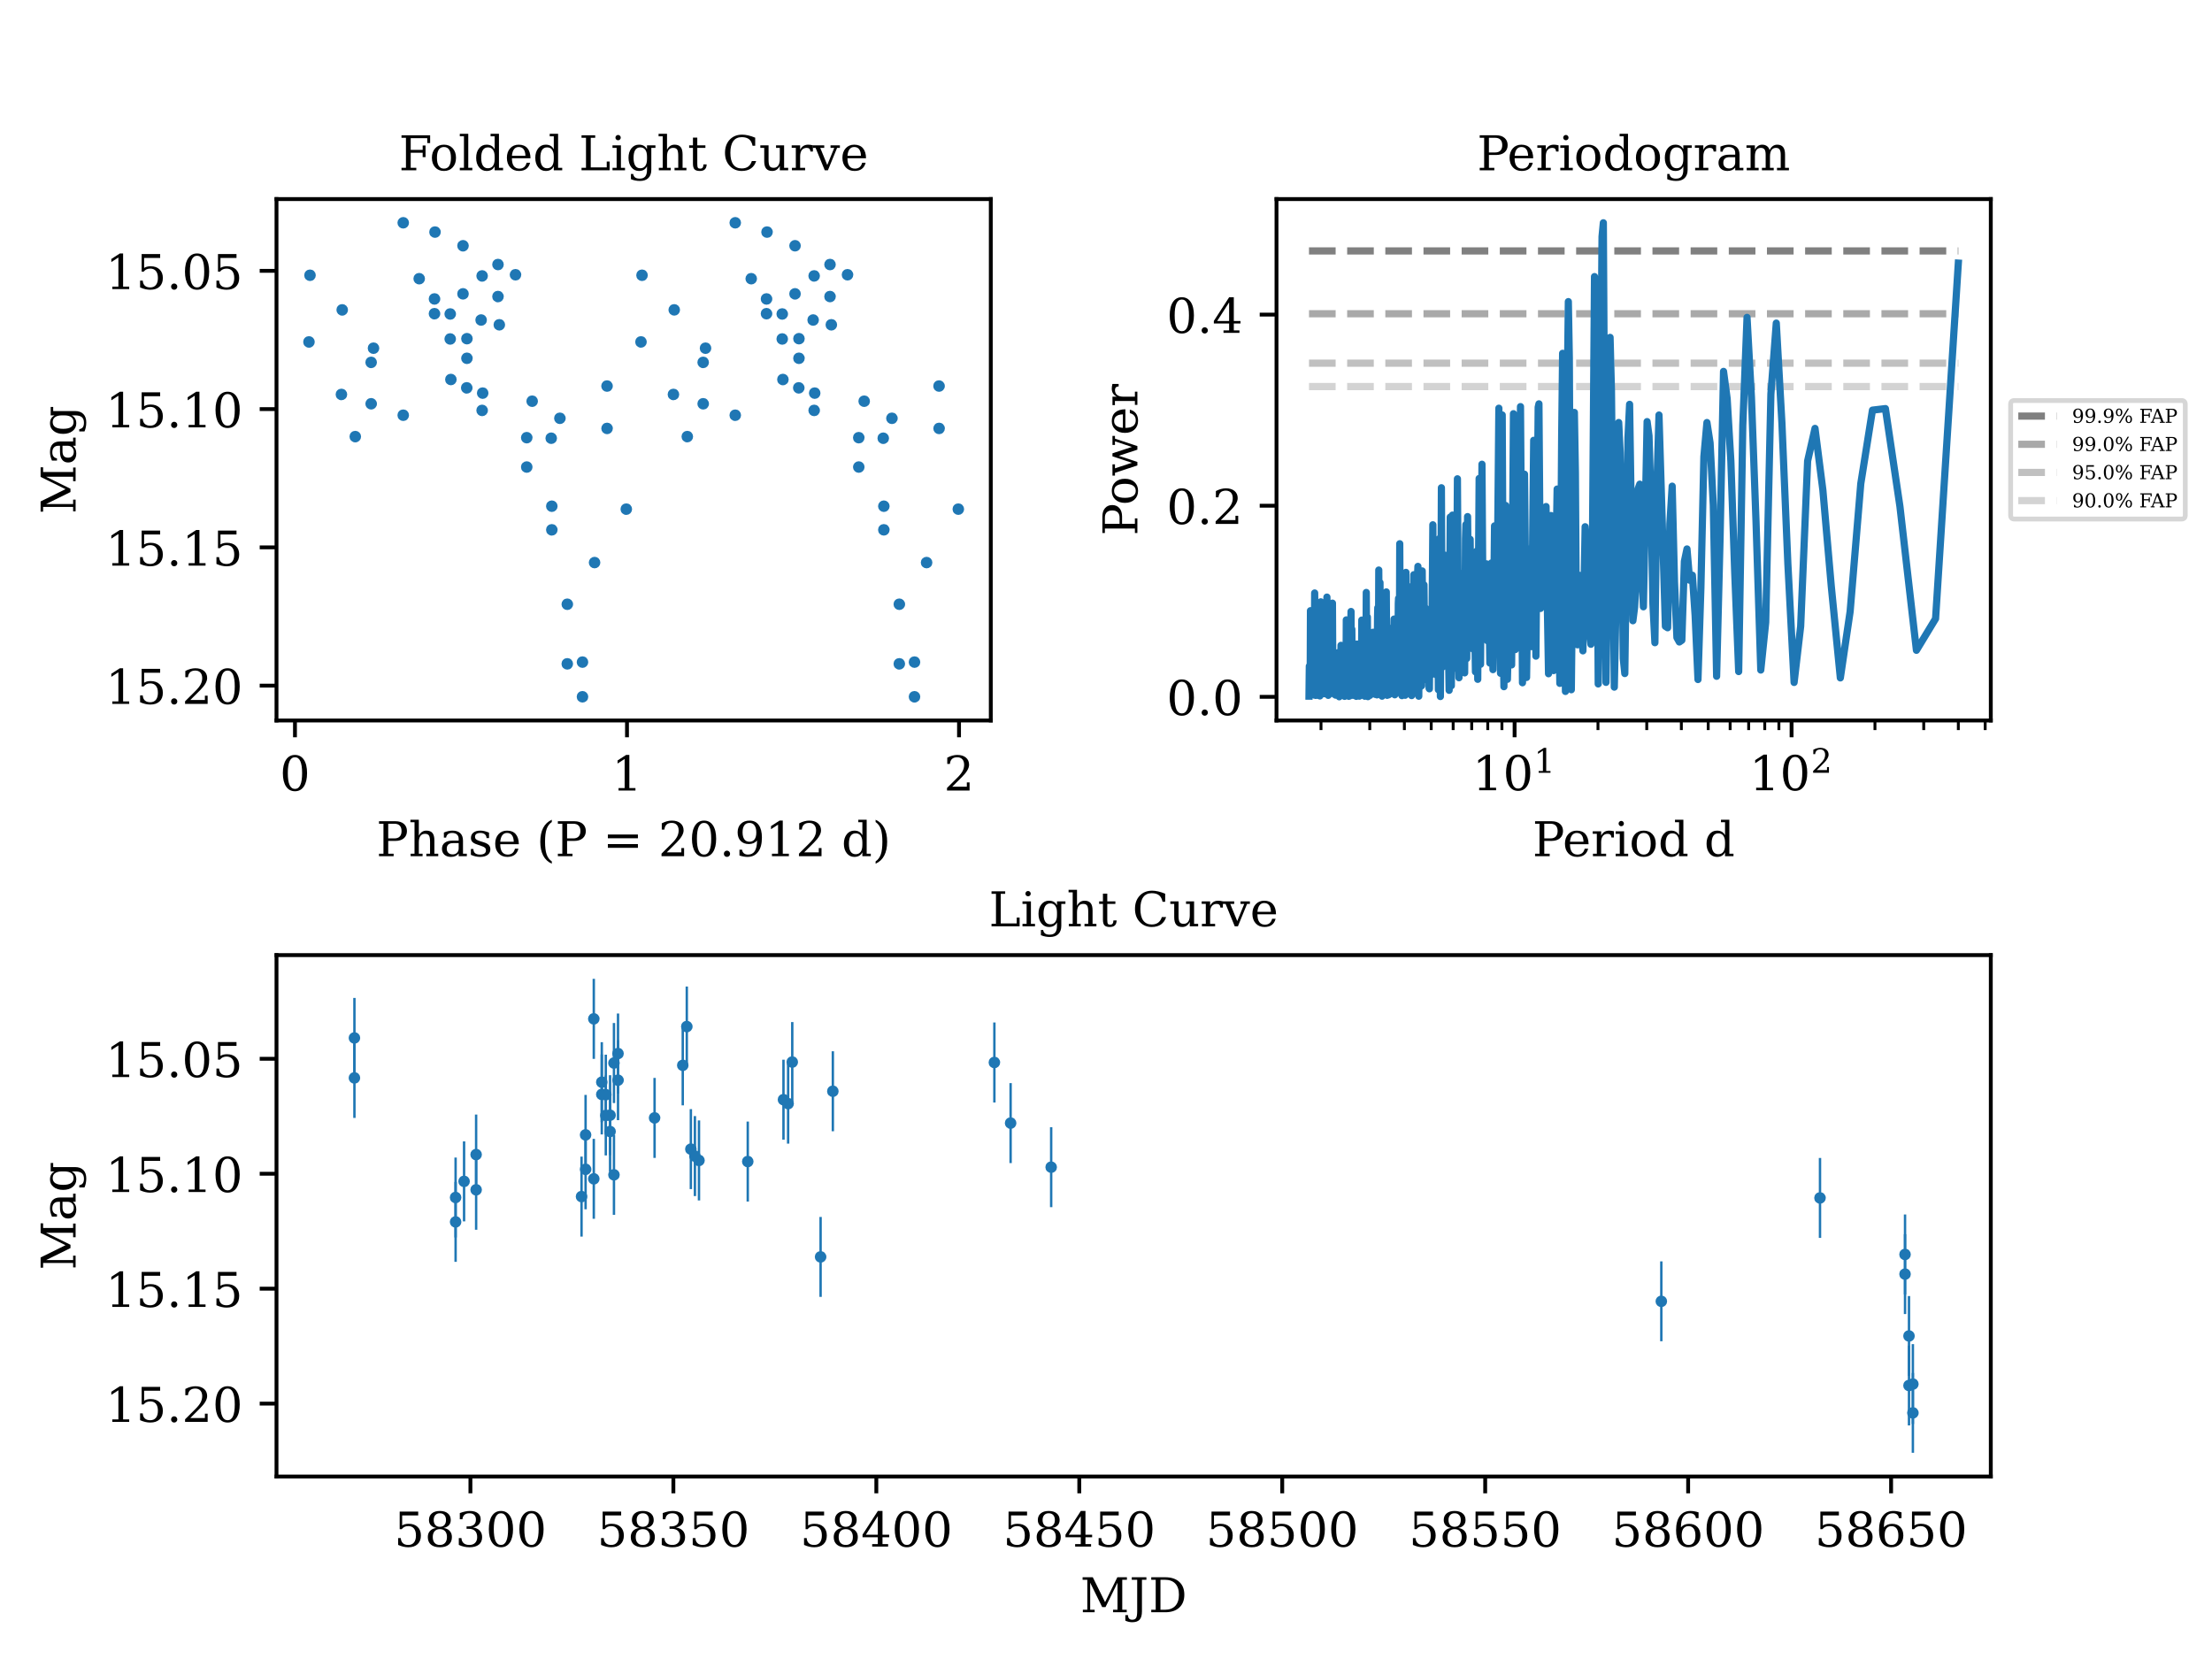 <?xml version="1.0" encoding="utf-8" standalone="no"?>
<!DOCTYPE svg PUBLIC "-//W3C//DTD SVG 1.1//EN"
  "http://www.w3.org/Graphics/SVG/1.1/DTD/svg11.dtd">
<!-- Created with matplotlib (https://matplotlib.org/) -->
<svg height="345.6pt" version="1.1" viewBox="0 0 460.8 345.6" width="460.8pt" xmlns="http://www.w3.org/2000/svg" xmlns:xlink="http://www.w3.org/1999/xlink">
 <defs>
  <style type="text/css">*{stroke-linecap:butt;stroke-linejoin:round;}</style>
 </defs>
 <g id="figure_1">
  <g id="patch_1">
   <path d="M 0 345.6 
L 460.8 345.6 
L 460.8 0 
L 0 0 
z
" style="fill:#ffffff;"/>
  </g>
  <g id="axes_1">
   <g id="patch_2">
    <path d="M 265.92 150.089 
L 414.72 150.089 
L 414.72 41.472 
L 265.92 41.472 
z
" style="fill:#ffffff;"/>
   </g>
   <g id="matplotlib.axis_1">
    <g id="xtick_1">
     <g id="line2d_1">
      <defs>
       <path d="M 0 0 
L 0 3.5 
" id="me840f58408" style="stroke:#000000;stroke-width:0.8;"/>
      </defs>
      <g>
       <use style="stroke:#000000;stroke-width:0.8;" x="315.519" xlink:href="#me840f58408" y="150.089"/>
      </g>
     </g>
     <g id="text_1">
      <!-- $\mathdefault{10^{1}}$ -->
      <g transform="translate(306.719 164.688)scale(0.1 -0.1)">
       <defs>
        <path d="M 14.203 0 
L 14.203 5.172 
L 26.906 5.172 
L 26.906 65.828 
L 12.203 56.297 
L 12.203 62.703 
L 29.984 74.219 
L 36.719 74.219 
L 36.719 5.172 
L 49.422 5.172 
L 49.422 0 
z
" id="DejaVuSerif-49"/>
        <path d="M 31.781 3.422 
Q 39.266 3.422 42.969 11.625 
Q 46.688 19.828 46.688 36.375 
Q 46.688 52.984 42.969 61.188 
Q 39.266 69.391 31.781 69.391 
Q 24.312 69.391 20.594 61.188 
Q 16.891 52.984 16.891 36.375 
Q 16.891 19.828 20.594 11.625 
Q 24.312 3.422 31.781 3.422 
z
M 31.781 -1.422 
Q 19.922 -1.422 13.25 8.531 
Q 6.594 18.5 6.594 36.375 
Q 6.594 54.297 13.25 64.25 
Q 19.922 74.219 31.781 74.219 
Q 43.703 74.219 50.344 64.25 
Q 56.984 54.297 56.984 36.375 
Q 56.984 18.5 50.344 8.531 
Q 43.703 -1.422 31.781 -1.422 
z
" id="DejaVuSerif-48"/>
       </defs>
       <use transform="translate(0 0.713)" xlink:href="#DejaVuSerif-49"/>
       <use transform="translate(63.623 0.713)" xlink:href="#DejaVuSerif-48"/>
       <use transform="translate(128.154 37.047)scale(0.7)" xlink:href="#DejaVuSerif-49"/>
      </g>
     </g>
    </g>
    <g id="xtick_2">
     <g id="line2d_2">
      <g>
       <use style="stroke:#000000;stroke-width:0.8;" x="373.218" xlink:href="#me840f58408" y="150.089"/>
      </g>
     </g>
     <g id="text_2">
      <!-- $\mathdefault{10^{2}}$ -->
      <g transform="translate(364.418 164.688)scale(0.1 -0.1)">
       <defs>
        <path d="M 12.797 55.516 
L 7.328 55.516 
L 7.328 68.5 
Q 12.547 71.297 17.844 72.75 
Q 23.141 74.219 28.219 74.219 
Q 39.594 74.219 46.188 68.703 
Q 52.781 63.188 52.781 53.719 
Q 52.781 43.016 37.844 28.125 
Q 36.672 27 36.078 26.422 
L 17.672 8.016 
L 48.094 8.016 
L 48.094 17 
L 53.812 17 
L 53.812 0 
L 6.781 0 
L 6.781 5.328 
L 28.906 27.391 
Q 36.234 34.719 39.359 40.844 
Q 42.484 46.969 42.484 53.719 
Q 42.484 61.078 38.641 65.234 
Q 34.812 69.391 28.078 69.391 
Q 21.094 69.391 17.281 65.922 
Q 13.484 62.453 12.797 55.516 
z
" id="DejaVuSerif-50"/>
       </defs>
       <use transform="translate(0 0.713)" xlink:href="#DejaVuSerif-49"/>
       <use transform="translate(63.623 0.713)" xlink:href="#DejaVuSerif-48"/>
       <use transform="translate(128.154 37.047)scale(0.7)" xlink:href="#DejaVuSerif-50"/>
      </g>
     </g>
    </g>
    <g id="xtick_3">
     <g id="line2d_3">
      <defs>
       <path d="M 0 0 
L 0 2 
" id="m7c71f2d9f0" style="stroke:#000000;stroke-width:0.6;"/>
      </defs>
      <g>
       <use style="stroke:#000000;stroke-width:0.6;" x="275.189" xlink:href="#m7c71f2d9f0" y="150.089"/>
      </g>
     </g>
    </g>
    <g id="xtick_4">
     <g id="line2d_4">
      <g>
       <use style="stroke:#000000;stroke-width:0.6;" x="285.35" xlink:href="#m7c71f2d9f0" y="150.089"/>
      </g>
     </g>
    </g>
    <g id="xtick_5">
     <g id="line2d_5">
      <g>
       <use style="stroke:#000000;stroke-width:0.6;" x="292.559" xlink:href="#m7c71f2d9f0" y="150.089"/>
      </g>
     </g>
    </g>
    <g id="xtick_6">
     <g id="line2d_6">
      <g>
       <use style="stroke:#000000;stroke-width:0.6;" x="298.15" xlink:href="#m7c71f2d9f0" y="150.089"/>
      </g>
     </g>
    </g>
    <g id="xtick_7">
     <g id="line2d_7">
      <g>
       <use style="stroke:#000000;stroke-width:0.6;" x="302.719" xlink:href="#m7c71f2d9f0" y="150.089"/>
      </g>
     </g>
    </g>
    <g id="xtick_8">
     <g id="line2d_8">
      <g>
       <use style="stroke:#000000;stroke-width:0.6;" x="306.582" xlink:href="#m7c71f2d9f0" y="150.089"/>
      </g>
     </g>
    </g>
    <g id="xtick_9">
     <g id="line2d_9">
      <g>
       <use style="stroke:#000000;stroke-width:0.6;" x="309.928" xlink:href="#m7c71f2d9f0" y="150.089"/>
      </g>
     </g>
    </g>
    <g id="xtick_10">
     <g id="line2d_10">
      <g>
       <use style="stroke:#000000;stroke-width:0.6;" x="312.879" xlink:href="#m7c71f2d9f0" y="150.089"/>
      </g>
     </g>
    </g>
    <g id="xtick_11">
     <g id="line2d_11">
      <g>
       <use style="stroke:#000000;stroke-width:0.6;" x="332.888" xlink:href="#m7c71f2d9f0" y="150.089"/>
      </g>
     </g>
    </g>
    <g id="xtick_12">
     <g id="line2d_12">
      <g>
       <use style="stroke:#000000;stroke-width:0.6;" x="343.049" xlink:href="#m7c71f2d9f0" y="150.089"/>
      </g>
     </g>
    </g>
    <g id="xtick_13">
     <g id="line2d_13">
      <g>
       <use style="stroke:#000000;stroke-width:0.6;" x="350.257" xlink:href="#m7c71f2d9f0" y="150.089"/>
      </g>
     </g>
    </g>
    <g id="xtick_14">
     <g id="line2d_14">
      <g>
       <use style="stroke:#000000;stroke-width:0.6;" x="355.849" xlink:href="#m7c71f2d9f0" y="150.089"/>
      </g>
     </g>
    </g>
    <g id="xtick_15">
     <g id="line2d_15">
      <g>
       <use style="stroke:#000000;stroke-width:0.6;" x="360.418" xlink:href="#m7c71f2d9f0" y="150.089"/>
      </g>
     </g>
    </g>
    <g id="xtick_16">
     <g id="line2d_16">
      <g>
       <use style="stroke:#000000;stroke-width:0.6;" x="364.28" xlink:href="#m7c71f2d9f0" y="150.089"/>
      </g>
     </g>
    </g>
    <g id="xtick_17">
     <g id="line2d_17">
      <g>
       <use style="stroke:#000000;stroke-width:0.6;" x="367.627" xlink:href="#m7c71f2d9f0" y="150.089"/>
      </g>
     </g>
    </g>
    <g id="xtick_18">
     <g id="line2d_18">
      <g>
       <use style="stroke:#000000;stroke-width:0.6;" x="370.578" xlink:href="#m7c71f2d9f0" y="150.089"/>
      </g>
     </g>
    </g>
    <g id="xtick_19">
     <g id="line2d_19">
      <g>
       <use style="stroke:#000000;stroke-width:0.6;" x="390.587" xlink:href="#m7c71f2d9f0" y="150.089"/>
      </g>
     </g>
    </g>
    <g id="xtick_20">
     <g id="line2d_20">
      <g>
       <use style="stroke:#000000;stroke-width:0.6;" x="400.748" xlink:href="#m7c71f2d9f0" y="150.089"/>
      </g>
     </g>
    </g>
    <g id="xtick_21">
     <g id="line2d_21">
      <g>
       <use style="stroke:#000000;stroke-width:0.6;" x="407.956" xlink:href="#m7c71f2d9f0" y="150.089"/>
      </g>
     </g>
    </g>
    <g id="xtick_22">
     <g id="line2d_22">
      <g>
       <use style="stroke:#000000;stroke-width:0.6;" x="413.548" xlink:href="#m7c71f2d9f0" y="150.089"/>
      </g>
     </g>
    </g>
    <g id="text_3">
     <!-- Period d -->
     <g transform="translate(319.232 178.366)scale(0.1 -0.1)">
      <defs>
       <path d="M 24.703 37.109 
L 37.594 37.109 
Q 44.875 37.109 48.672 41.031 
Q 52.484 44.969 52.484 52.391 
Q 52.484 59.859 48.672 63.766 
Q 44.875 67.672 37.594 67.672 
L 24.703 67.672 
z
M 5.516 0 
L 5.516 5.172 
L 14.797 5.172 
L 14.797 67.672 
L 5.516 67.672 
L 5.516 72.906 
L 39.984 72.906 
Q 50.922 72.906 57.312 67.359 
Q 63.719 61.812 63.719 52.391 
Q 63.719 43.016 57.312 37.453 
Q 50.922 31.891 39.984 31.891 
L 24.703 31.891 
L 24.703 5.172 
L 35.984 5.172 
L 35.984 0 
z
" id="DejaVuSerif-80"/>
       <path d="M 54.203 25 
L 15.484 25 
L 15.484 24.609 
Q 15.484 14.109 19.438 8.766 
Q 23.391 3.422 31.109 3.422 
Q 37.016 3.422 40.797 6.516 
Q 44.578 9.625 46.094 15.719 
L 53.328 15.719 
Q 51.172 7.172 45.375 2.875 
Q 39.594 -1.422 30.172 -1.422 
Q 18.797 -1.422 11.891 6.078 
Q 4.984 13.578 4.984 25.984 
Q 4.984 38.281 11.766 45.797 
Q 18.562 53.328 29.594 53.328 
Q 41.359 53.328 47.656 46.062 
Q 53.953 38.812 54.203 25 
z
M 43.609 30.172 
Q 43.312 39.266 39.766 43.875 
Q 36.234 48.484 29.594 48.484 
Q 23.391 48.484 19.828 43.844 
Q 16.266 39.203 15.484 30.172 
z
" id="DejaVuSerif-101"/>
       <path d="M 47.797 52 
L 47.797 39.016 
L 42.625 39.016 
Q 42.391 42.875 40.484 44.781 
Q 38.578 46.688 34.906 46.688 
Q 28.266 46.688 24.719 42.094 
Q 21.188 37.5 21.188 28.906 
L 21.188 5.172 
L 31.594 5.172 
L 31.594 0 
L 4.109 0 
L 4.109 5.172 
L 12.203 5.172 
L 12.203 46.781 
L 3.609 46.781 
L 3.609 51.906 
L 21.188 51.906 
L 21.188 42.672 
Q 23.828 48.094 27.969 50.703 
Q 32.125 53.328 38.094 53.328 
Q 40.281 53.328 42.703 52.984 
Q 45.125 52.641 47.797 52 
z
" id="DejaVuSerif-114"/>
       <path d="M 9.719 68.016 
Q 9.719 70.266 11.344 71.922 
Q 12.984 73.578 15.281 73.578 
Q 17.531 73.578 19.156 71.922 
Q 20.797 70.266 20.797 68.016 
Q 20.797 65.719 19.188 64.109 
Q 17.578 62.5 15.281 62.5 
Q 12.984 62.5 11.344 64.109 
Q 9.719 65.719 9.719 68.016 
z
M 21.188 5.172 
L 29.688 5.172 
L 29.688 0 
L 3.609 0 
L 3.609 5.172 
L 12.203 5.172 
L 12.203 46.688 
L 3.609 46.688 
L 3.609 51.906 
L 21.188 51.906 
z
" id="DejaVuSerif-105"/>
       <path d="M 30.078 3.422 
Q 37.312 3.422 40.984 9.125 
Q 44.672 14.844 44.672 25.984 
Q 44.672 37.109 40.984 42.797 
Q 37.312 48.484 30.078 48.484 
Q 22.859 48.484 19.172 42.797 
Q 15.484 37.109 15.484 25.984 
Q 15.484 14.844 19.188 9.125 
Q 22.906 3.422 30.078 3.422 
z
M 30.078 -1.422 
Q 18.75 -1.422 11.859 6.078 
Q 4.984 13.578 4.984 25.984 
Q 4.984 38.375 11.844 45.844 
Q 18.703 53.328 30.078 53.328 
Q 41.453 53.328 48.312 45.844 
Q 55.172 38.375 55.172 25.984 
Q 55.172 13.578 48.312 6.078 
Q 41.453 -1.422 30.078 -1.422 
z
" id="DejaVuSerif-111"/>
       <path d="M 52.484 5.172 
L 61.078 5.172 
L 61.078 0 
L 43.5 0 
L 43.5 8.109 
Q 40.875 3.219 36.797 0.891 
Q 32.719 -1.422 26.703 -1.422 
Q 17.141 -1.422 11.062 6.172 
Q 4.984 13.766 4.984 25.984 
Q 4.984 38.188 11.031 45.75 
Q 17.094 53.328 26.703 53.328 
Q 32.719 53.328 36.797 51 
Q 40.875 48.688 43.5 43.797 
L 43.5 70.797 
L 35.016 70.797 
L 35.016 75.984 
L 52.484 75.984 
z
M 43.5 23.391 
L 43.5 28.516 
Q 43.5 37.844 39.906 42.766 
Q 36.328 47.703 29.5 47.703 
Q 22.562 47.703 19.016 42.234 
Q 15.484 36.766 15.484 25.984 
Q 15.484 15.234 19.016 9.719 
Q 22.562 4.203 29.5 4.203 
Q 36.328 4.203 39.906 9.109 
Q 43.5 14.016 43.5 23.391 
z
" id="DejaVuSerif-100"/>
       <path id="DejaVuSerif-32"/>
      </defs>
      <use xlink:href="#DejaVuSerif-80"/>
      <use x="62.785" xlink:href="#DejaVuSerif-101"/>
      <use x="121.965" xlink:href="#DejaVuSerif-114"/>
      <use x="169.768" xlink:href="#DejaVuSerif-105"/>
      <use x="201.75" xlink:href="#DejaVuSerif-111"/>
      <use x="261.955" xlink:href="#DejaVuSerif-100"/>
      <use x="325.969" xlink:href="#DejaVuSerif-32"/>
      <use x="357.756" xlink:href="#DejaVuSerif-100"/>
     </g>
    </g>
   </g>
   <g id="matplotlib.axis_2">
    <g id="ytick_1">
     <g id="line2d_23">
      <defs>
       <path d="M 0 0 
L -3.5 0 
" id="mfb764c952b" style="stroke:#000000;stroke-width:0.8;"/>
      </defs>
      <g>
       <use style="stroke:#000000;stroke-width:0.8;" x="265.92" xlink:href="#mfb764c952b" y="145.159"/>
      </g>
     </g>
     <g id="text_4">
      <!-- 0.0 -->
      <g transform="translate(243.017 148.958)scale(0.1 -0.1)">
       <defs>
        <path d="M 9.422 5.078 
Q 9.422 7.812 11.281 9.719 
Q 13.141 11.625 15.922 11.625 
Q 18.609 11.625 20.5 9.719 
Q 22.406 7.812 22.406 5.078 
Q 22.406 2.391 20.5 0.484 
Q 18.609 -1.422 15.922 -1.422 
Q 13.141 -1.422 11.281 0.453 
Q 9.422 2.344 9.422 5.078 
z
" id="DejaVuSerif-46"/>
       </defs>
       <use xlink:href="#DejaVuSerif-48"/>
       <use x="63.623" xlink:href="#DejaVuSerif-46"/>
       <use x="95.41" xlink:href="#DejaVuSerif-48"/>
      </g>
     </g>
    </g>
    <g id="ytick_2">
     <g id="line2d_24">
      <g>
       <use style="stroke:#000000;stroke-width:0.8;" x="265.92" xlink:href="#mfb764c952b" y="105.349"/>
      </g>
     </g>
     <g id="text_5">
      <!-- 0.2 -->
      <g transform="translate(243.017 109.148)scale(0.1 -0.1)">
       <use xlink:href="#DejaVuSerif-48"/>
       <use x="63.623" xlink:href="#DejaVuSerif-46"/>
       <use x="95.41" xlink:href="#DejaVuSerif-50"/>
      </g>
     </g>
    </g>
    <g id="ytick_3">
     <g id="line2d_25">
      <g>
       <use style="stroke:#000000;stroke-width:0.8;" x="265.92" xlink:href="#mfb764c952b" y="65.539"/>
      </g>
     </g>
     <g id="text_6">
      <!-- 0.4 -->
      <g transform="translate(243.017 69.338)scale(0.1 -0.1)">
       <defs>
        <path d="M 34.906 24.703 
L 34.906 63.484 
L 10.016 24.703 
z
M 56.391 0 
L 23.188 0 
L 23.188 5.172 
L 34.906 5.172 
L 34.906 19.484 
L 3.078 19.484 
L 3.078 24.812 
L 35.016 74.219 
L 44.672 74.219 
L 44.672 24.703 
L 58.594 24.703 
L 58.594 19.484 
L 44.672 19.484 
L 44.672 5.172 
L 56.391 5.172 
z
" id="DejaVuSerif-52"/>
       </defs>
       <use xlink:href="#DejaVuSerif-48"/>
       <use x="63.623" xlink:href="#DejaVuSerif-46"/>
       <use x="95.41" xlink:href="#DejaVuSerif-52"/>
      </g>
     </g>
    </g>
    <g id="text_7">
     <!-- Power -->
     <g transform="translate(236.937 111.584)rotate(-90)scale(0.1 -0.1)">
      <defs>
       <path d="M 48 51.906 
L 61.281 11.375 
L 73 46.688 
L 65.484 46.688 
L 65.484 51.906 
L 84.281 51.906 
L 84.281 46.688 
L 78.516 46.688 
L 63.094 0 
L 55.609 0 
L 42.828 38.812 
L 29.984 0 
L 22.797 0 
L 7.422 46.688 
L 1.609 46.688 
L 1.609 51.906 
L 25.094 51.906 
L 25.094 46.688 
L 16.703 46.688 
L 28.328 11.375 
L 41.703 51.906 
z
" id="DejaVuSerif-119"/>
      </defs>
      <use xlink:href="#DejaVuSerif-80"/>
      <use x="63.285" xlink:href="#DejaVuSerif-111"/>
      <use x="123.49" xlink:href="#DejaVuSerif-119"/>
      <use x="209.086" xlink:href="#DejaVuSerif-101"/>
      <use x="268.266" xlink:href="#DejaVuSerif-114"/>
     </g>
    </g>
   </g>
   <g id="LineCollection_1">
    <path clip-path="url(#pccc19978be)" d="M 272.688 52.273 
L 407.956 52.273 
" style="fill:none;stroke:#808080;stroke-dasharray:5.55,2.4;stroke-dashoffset:0;stroke-width:1.5;"/>
   </g>
   <g id="LineCollection_2">
    <path clip-path="url(#pccc19978be)" d="M 272.688 65.358 
L 407.956 65.358 
" style="fill:none;stroke:#a9a9a9;stroke-dasharray:5.55,2.4;stroke-dashoffset:0;stroke-width:1.5;"/>
   </g>
   <g id="LineCollection_3">
    <path clip-path="url(#pccc19978be)" d="M 272.688 75.662 
L 407.956 75.662 
" style="fill:none;stroke:#c0c0c0;stroke-dasharray:5.55,2.4;stroke-dashoffset:0;stroke-width:1.5;"/>
   </g>
   <g id="LineCollection_4">
    <path clip-path="url(#pccc19978be)" d="M 272.688 80.529 
L 407.956 80.529 
" style="fill:none;stroke:#d3d3d3;stroke-dasharray:5.55,2.4;stroke-dashoffset:0;stroke-width:1.5;"/>
   </g>
   <g id="line2d_26">
    <path clip-path="url(#pccc19978be)" d="M 407.956 54.81 
L 403.214 128.887 
L 399.227 135.47 
L 395.789 105.495 
L 392.766 85.118 
L 390.069 85.438 
L 387.634 100.764 
L 385.415 127.394 
L 383.376 141.221 
L 381.491 122.155 
L 379.738 102.095 
L 378.099 89.24 
L 376.561 96.03 
L 375.113 130.46 
L 373.743 142.167 
L 372.444 117.423 
L 371.209 88.154 
L 370.033 67.304 
L 368.909 82.083 
L 367.833 129.638 
L 366.802 139.583 
L 365.811 108.673 
L 364.858 82.775 
L 363.94 66.123 
L 363.055 88.632 
L 362.199 139.899 
L 361.372 119.24 
L 360.572 96.049 
L 359.796 83.03 
L 359.043 77.369 
L 358.312 112.51 
L 357.603 140.884 
L 356.912 105.253 
L 356.24 92.248 
L 355.586 88.021 
L 354.948 95.136 
L 354.327 122.472 
L 353.72 141.559 
L 353.127 128.226 
L 352.549 119.824 
L 351.983 120.872 
L 351.43 114.355 
L 350.888 116.937 
L 350.359 133.373 
L 349.84 133.737 
L 349.331 132.818 
L 348.833 121.29 
L 348.345 101.275 
L 347.866 109.098 
L 347.395 130.774 
L 346.934 130.472 
L 345.598 86.456 
L 345.169 101.028 
L 344.746 133.887 
L 344.33 125.766 
L 343.922 103.833 
L 343.519 90.803 
L 343.123 87.825 
L 342.35 126.408 
L 341.972 117.478 
L 341.6 100.86 
L 341.233 101.872 
L 340.871 120.62 
L 340.515 126.521 
L 340.163 129.313 
L 339.475 84.226 
L 339.138 91.157 
L 338.476 140.311 
L 338.152 137.164 
L 337.832 109.473 
L 337.516 94.332 
L 337.204 88.014 
L 336.896 96.347 
L 336.591 128.43 
L 336.291 143.142 
L 335.699 81.531 
L 335.409 70.282 
L 335.122 85.477 
L 334.838 123.16 
L 334.558 142.149 
L 334.006 46.409 
L 333.734 49.277 
L 333.466 80.9 
L 333.2 126.542 
L 332.937 142.477 
L 332.419 58.757 
L 332.164 57.617 
L 331.662 122.775 
L 331.415 134.218 
L 331.17 132.025 
L 330.927 117.93 
L 330.449 112.924 
L 330.213 109.726 
L 329.748 135.585 
L 329.519 131.942 
L 329.067 119.859 
L 328.844 121.502 
L 328.622 134.323 
L 328.403 132.549 
L 328.186 98.455 
L 327.97 85.912 
L 327.335 143.684 
L 327.127 116.936 
L 326.92 74.638 
L 326.715 62.831 
L 326.512 79.586 
L 326.11 144.039 
L 325.52 73.605 
L 325.326 90.651 
L 324.943 142.362 
L 324.379 101.882 
L 324.01 124.596 
L 323.827 139.002 
L 323.646 139.695 
L 323.11 107.394 
L 322.934 113.551 
L 322.586 140.354 
L 322.242 120.597 
L 322.072 105.524 
L 321.903 108.068 
L 321.735 122.654 
L 321.568 114.589 
L 321.403 112.13 
L 321.238 125.12 
L 320.912 126.752 
L 320.59 84.127 
L 320.431 84.84 
L 319.959 136.688 
L 319.496 91.722 
L 319.041 134.701 
L 318.891 133.736 
L 318.595 114.362 
L 318.301 121.359 
L 318.011 141.127 
L 317.582 98.782 
L 317.441 108.533 
L 317.161 142.232 
L 316.746 84.704 
L 316.609 98.897 
L 316.473 129.398 
L 316.338 131.963 
L 316.07 99.952 
L 315.937 100.644 
L 315.673 135.314 
L 315.282 86.179 
L 314.897 138.516 
L 314.518 107.853 
L 314.144 136.597 
L 314.021 141.513 
L 313.898 134.7 
L 313.655 105.292 
L 313.534 111.034 
L 313.294 143.052 
L 313.175 134.858 
L 312.938 86.443 
L 312.821 97.136 
L 312.587 140.258 
L 312.471 131.911 
L 312.241 85.037 
L 311.787 134.031 
L 311.563 120.099 
L 311.452 116.683 
L 311.341 109.551 
L 311.012 139.497 
L 310.903 134.506 
L 310.687 117.28 
L 310.366 138.132 
L 310.155 124.38 
L 310.049 126.517 
L 309.84 133.474 
L 309.633 117.452 
L 309.53 118.192 
L 309.325 122.725 
L 309.224 123.955 
L 309.022 123.676 
L 308.921 125.686 
L 308.721 96.707 
L 308.523 124.8 
L 308.424 138.387 
L 308.326 128.809 
L 308.131 99.673 
L 307.841 141.515 
L 307.65 114.794 
L 307.555 118.532 
L 307.365 139.958 
L 307.084 123.052 
L 306.898 135.242 
L 306.714 124.691 
L 306.622 124.706 
L 306.531 130.213 
L 306.44 128.92 
L 306.259 112.348 
L 305.99 132.911 
L 305.723 107.614 
L 305.547 137.186 
L 305.373 109.28 
L 305.286 112.146 
L 305.113 140.175 
L 305.027 137.517 
L 304.856 119.374 
L 304.77 123.065 
L 304.601 140.063 
L 304.517 139.65 
L 304.349 133.845 
L 304.099 121.945 
L 303.934 141.189 
L 303.852 138.971 
L 303.608 99.743 
L 303.366 136.563 
L 303.285 134.733 
L 303.046 113.776 
L 302.967 112.354 
L 302.809 139.251 
L 302.731 139.148 
L 302.574 107.306 
L 302.497 109.248 
L 302.342 142.859 
L 302.265 140.891 
L 302.112 107.715 
L 301.883 143.806 
L 301.808 139.391 
L 301.657 123.697 
L 301.582 128.42 
L 301.507 127.206 
L 301.433 126.838 
L 301.359 125.608 
L 301.284 127.017 
L 301.211 137.198 
L 301.137 132.382 
L 300.99 115.648 
L 300.917 115.774 
L 300.772 130.668 
L 300.627 121.523 
L 300.484 138.972 
L 300.412 131.966 
L 300.27 101.607 
L 300.058 145.101 
L 299.987 132.18 
L 299.847 112.2 
L 299.639 143.678 
L 299.432 117.286 
L 299.295 140.644 
L 299.226 140.399 
L 299.091 127.449 
L 299.023 115.426 
L 298.955 115.582 
L 298.687 140.306 
L 298.488 109.322 
L 298.225 140.53 
L 297.964 127.155 
L 297.9 129.414 
L 297.771 143.494 
L 297.706 143.395 
L 297.579 129.339 
L 297.388 141.723 
L 297.262 134.192 
L 297.199 136.2 
L 297.136 136.97 
L 296.949 126.67 
L 296.824 138.21 
L 296.763 133.492 
L 296.639 121.829 
L 296.456 139.946 
L 296.273 118.936 
L 296.153 142.867 
L 296.092 137.717 
L 296.032 132.745 
L 295.972 133.581 
L 295.853 143.089 
L 295.734 125.923 
L 295.675 127.054 
L 295.557 145.037 
L 295.381 117.987 
L 295.323 119.423 
L 295.206 141.997 
L 295.149 139.209 
L 294.861 120.514 
L 294.69 142.742 
L 294.52 119.72 
L 294.351 142.585 
L 294.239 122.032 
L 294.183 128.629 
L 294.072 144.909 
L 294.017 142.45 
L 293.906 132.275 
L 293.687 144.325 
L 293.578 136.556 
L 293.469 129.117 
L 293.361 141.787 
L 293.307 140.023 
L 293.2 128.625 
L 293.146 132.865 
L 293.04 142.688 
L 292.88 119.237 
L 292.722 144.837 
L 292.67 138.615 
L 292.565 133.043 
L 292.357 144.793 
L 292.305 144.339 
L 292.202 132.267 
L 292.151 133.845 
L 292.048 144.917 
L 291.997 141.296 
L 291.895 125.941 
L 291.794 143.656 
L 291.743 142.627 
L 291.592 113.269 
L 291.492 143.382 
L 291.442 142.647 
L 291.342 124.651 
L 291.292 125.698 
L 291.193 141.034 
L 291.144 135.878 
L 291.095 135.089 
L 290.947 144.341 
L 290.898 141.13 
L 290.85 139.1 
L 290.801 140.53 
L 290.752 142.036 
L 290.704 141.35 
L 290.655 141.078 
L 290.559 144.738 
L 290.51 142.763 
L 290.414 128.96 
L 290.367 131.151 
L 290.271 143.258 
L 290.223 142.076 
L 290.128 134.108 
L 290.034 138.782 
L 289.893 130.855 
L 289.799 144.187 
L 289.752 141.82 
L 289.659 131.498 
L 289.613 133.454 
L 289.52 144.587 
L 289.474 143.54 
L 289.382 141.171 
L 289.29 144.746 
L 289.244 144.513 
L 289.153 142.564 
L 289.062 139.937 
L 288.971 144.852 
L 288.926 143.781 
L 288.791 123.306 
L 288.746 130.665 
L 288.656 144.077 
L 288.522 125.171 
L 288.434 144.626 
L 288.39 142.729 
L 288.301 129.721 
L 288.257 133.018 
L 288.169 144.769 
L 288.126 141.777 
L 288.038 136.133 
L 287.908 145.029 
L 287.865 144.701 
L 287.735 133.457 
L 287.692 135.197 
L 287.606 144.567 
L 287.563 138.183 
L 287.478 121.357 
L 287.435 129.609 
L 287.35 144.467 
L 287.308 134.465 
L 287.223 118.752 
L 287.181 129.29 
L 287.097 144.102 
L 287.055 135.481 
L 287.013 126.613 
L 286.971 128.362 
L 286.846 144.756 
L 286.805 143.874 
L 286.763 143.129 
L 286.722 144.006 
L 286.681 143.925 
L 286.639 143.533 
L 286.598 143.579 
L 286.516 144.664 
L 286.475 143.919 
L 286.434 143.775 
L 286.393 144.578 
L 286.353 144.415 
L 286.231 133.811 
L 286.19 138.314 
L 286.109 144.506 
L 286.029 131.707 
L 285.988 132.483 
L 285.868 144.296 
L 285.828 140.858 
L 285.788 138.425 
L 285.748 140.566 
L 285.669 144.604 
L 285.629 144.142 
L 285.55 142.84 
L 285.393 144.863 
L 285.354 144.494 
L 285.276 140.989 
L 285.236 141.766 
L 285.159 144.731 
L 285.081 138.085 
L 285.042 138.545 
L 284.965 145.125 
L 284.927 139.997 
L 284.85 128.537 
L 284.811 134.041 
L 284.735 142.782 
L 284.62 123.418 
L 284.582 132.096 
L 284.507 144.069 
L 284.469 141.239 
L 284.431 137.804 
L 284.393 139.059 
L 284.318 145.044 
L 284.243 144.692 
L 284.205 144.736 
L 284.131 143.263 
L 284.093 143.485 
L 284.056 144.816 
L 284.019 144.451 
L 283.908 131.693 
L 283.871 136.887 
L 283.797 143.716 
L 283.76 136.919 
L 283.687 129.174 
L 283.65 135.448 
L 283.577 144.856 
L 283.541 140.875 
L 283.505 137.325 
L 283.468 138.723 
L 283.396 144.591 
L 283.359 143.944 
L 283.287 141.09 
L 283.251 142.45 
L 283.179 145.027 
L 283.108 144.22 
L 283.036 142.296 
L 283 143.244 
L 282.965 143.952 
L 282.929 142.499 
L 282.858 135.71 
L 282.823 137.203 
L 282.752 144.68 
L 282.717 141.81 
L 282.646 134.163 
L 282.611 138.18 
L 282.541 145.068 
L 282.506 142.568 
L 282.471 139.52 
L 282.436 139.972 
L 282.367 144.515 
L 282.332 143.278 
L 282.297 142.408 
L 282.263 143.267 
L 282.228 144.559 
L 282.193 143.862 
L 282.124 139.24 
L 282.056 141.055 
L 281.953 138.843 
L 281.85 144.849 
L 281.782 143.517 
L 281.749 144.68 
L 281.715 143.964 
L 281.613 131.072 
L 281.58 137.427 
L 281.546 143.716 
L 281.512 142.37 
L 281.445 127.383 
L 281.412 129.473 
L 281.345 144.224 
L 281.278 138.859 
L 281.245 135.462 
L 281.212 138.586 
L 281.145 144.999 
L 281.079 143.131 
L 280.98 145.058 
L 280.915 144.419 
L 280.882 144.769 
L 280.849 144.358 
L 280.654 140.196 
L 280.589 144.937 
L 280.556 143.671 
L 280.459 129.135 
L 280.427 135.959 
L 280.363 144.676 
L 280.331 141.973 
L 280.267 137.344 
L 280.235 140.096 
L 280.108 145.064 
L 280.076 144.616 
L 279.855 138.404 
L 279.761 144.164 
L 279.729 139.78 
L 279.667 134.839 
L 279.636 139.27 
L 279.604 144.734 
L 279.542 140.39 
L 279.511 138.593 
L 279.48 140.239 
L 279.449 144.479 
L 279.418 143.635 
L 279.357 134.434 
L 279.326 138.248 
L 279.264 142.98 
L 279.233 140.443 
L 279.203 137.086 
L 279.142 142.157 
L 278.989 145.152 
L 278.898 138.42 
L 278.868 139.741 
L 278.808 144.807 
L 278.777 141.012 
L 278.717 135.961 
L 278.657 139.764 
L 278.567 143.545 
L 278.538 143.229 
L 278.478 138.276 
L 278.419 141.231 
L 278.359 144.397 
L 278.33 141.64 
L 278.3 139.815 
L 278.271 142.236 
L 278.241 144.815 
L 278.182 142.407 
L 278.153 140.886 
L 278.123 141.426 
L 278.065 144.704 
L 278.006 142.637 
L 277.948 143.919 
L 277.919 143.104 
L 277.89 141.439 
L 277.832 143.185 
L 277.803 143.496 
L 277.745 141.677 
L 277.716 142.633 
L 277.687 143.847 
L 277.658 142.443 
L 277.572 125.647 
L 277.543 136.995 
L 277.514 141.21 
L 277.486 137.824 
L 277.429 126.874 
L 277.4 127.031 
L 277.258 142.723 
L 277.23 144.475 
L 277.201 141.726 
L 277.145 137.849 
L 277.117 140.256 
L 277.088 143.789 
L 277.06 141.026 
L 277.004 130.688 
L 276.948 139.239 
L 276.92 144.533 
L 276.864 141.255 
L 276.836 138.917 
L 276.753 139.336 
L 276.697 144.855 
L 276.642 139.681 
L 276.587 130.61 
L 276.559 135.56 
L 276.531 140.578 
L 276.476 130.617 
L 276.422 124.385 
L 276.394 132.463 
L 276.367 139.571 
L 276.312 132.049 
L 276.285 134.315 
L 276.203 144.192 
L 276.122 142.828 
L 276.014 132.76 
L 275.96 138.527 
L 275.933 139.29 
L 275.879 144.52 
L 275.852 139.558 
L 275.772 125.599 
L 275.745 135.433 
L 275.718 141.656 
L 275.665 134.297 
L 275.639 131.068 
L 275.612 133.332 
L 275.586 139.731 
L 275.506 132.264 
L 275.427 143.263 
L 275.322 138.422 
L 275.295 138.013 
L 275.217 143.683 
L 275.191 140.876 
L 275.139 125.374 
L 275.087 139.466 
L 275.061 139.279 
L 274.957 144.979 
L 274.931 143.77 
L 274.751 128.225 
L 274.674 140.267 
L 274.648 138.304 
L 274.597 128.809 
L 274.546 140.716 
L 274.521 144.853 
L 274.496 139.943 
L 274.47 132.622 
L 274.394 136.988 
L 274.344 144.657 
L 274.293 141.886 
L 274.243 133.897 
L 274.193 142.806 
L 274.118 142.495 
L 274.068 144.865 
L 273.869 123.531 
L 273.844 128.224 
L 273.77 144.798 
L 273.696 138.084 
L 273.647 136.022 
L 273.622 138.026 
L 273.573 143.957 
L 273.524 137.357 
L 273.5 133.945 
L 273.476 136.197 
L 273.427 144.489 
L 273.378 133.023 
L 273.354 130.393 
L 273.33 134.819 
L 273.305 141.392 
L 273.209 140.043 
L 273.185 143.591 
L 273.137 137.606 
L 273.112 137.9 
L 273.064 142.99 
L 273.04 138.545 
L 272.993 127.22 
L 272.945 139.315 
L 272.921 144.675 
L 272.826 141.819 
L 272.802 141.609 
L 272.755 138.766 
L 272.731 140.644 
L 272.684 145.023 
L 272.684 145.023 
" style="fill:none;stroke:#1f77b4;stroke-linecap:square;stroke-width:1.5;"/>
   </g>
   <g id="patch_3">
    <path d="M 265.92 150.089 
L 265.92 41.472 
" style="fill:none;stroke:#000000;stroke-linecap:square;stroke-linejoin:miter;stroke-width:0.8;"/>
   </g>
   <g id="patch_4">
    <path d="M 414.72 150.089 
L 414.72 41.472 
" style="fill:none;stroke:#000000;stroke-linecap:square;stroke-linejoin:miter;stroke-width:0.8;"/>
   </g>
   <g id="patch_5">
    <path d="M 265.92 150.089 
L 414.72 150.089 
" style="fill:none;stroke:#000000;stroke-linecap:square;stroke-linejoin:miter;stroke-width:0.8;"/>
   </g>
   <g id="patch_6">
    <path d="M 265.92 41.472 
L 414.72 41.472 
" style="fill:none;stroke:#000000;stroke-linecap:square;stroke-linejoin:miter;stroke-width:0.8;"/>
   </g>
   <g id="text_8">
    <!-- Periodogram -->
    <g transform="translate(307.698 35.472)scale(0.1 -0.1)">
     <defs>
      <path d="M 52.484 46.688 
L 52.484 1.125 
Q 52.484 -10.062 46.328 -16.141 
Q 40.188 -22.219 28.812 -22.219 
Q 23.688 -22.219 19 -21.281 
Q 14.312 -20.359 10.016 -18.5 
L 10.016 -7.625 
L 14.703 -7.625 
Q 15.578 -12.703 18.844 -15.047 
Q 22.125 -17.391 28.219 -17.391 
Q 36.141 -17.391 39.812 -12.922 
Q 43.5 -8.453 43.5 1.125 
L 43.5 8.109 
Q 40.875 3.219 36.797 0.891 
Q 32.719 -1.422 26.703 -1.422 
Q 17.141 -1.422 11.062 6.172 
Q 4.984 13.766 4.984 25.984 
Q 4.984 38.188 11.031 45.75 
Q 17.094 53.328 26.703 53.328 
Q 32.719 53.328 36.797 51 
Q 40.875 48.688 43.5 43.797 
L 43.5 51.906 
L 61.078 51.906 
L 61.078 46.688 
z
M 43.5 28.516 
Q 43.5 37.844 39.906 42.766 
Q 36.328 47.703 29.5 47.703 
Q 22.562 47.703 19.016 42.234 
Q 15.484 36.766 15.484 25.984 
Q 15.484 15.234 19.016 9.719 
Q 22.562 4.203 29.5 4.203 
Q 36.328 4.203 39.906 9.109 
Q 43.5 14.016 43.5 23.391 
z
" id="DejaVuSerif-103"/>
      <path d="M 39.797 16.312 
L 39.797 27.297 
L 28.219 27.297 
Q 21.531 27.297 18.25 24.406 
Q 14.984 21.531 14.984 15.578 
Q 14.984 10.156 18.297 6.984 
Q 21.625 3.812 27.297 3.812 
Q 32.906 3.812 36.344 7.281 
Q 39.797 10.75 39.797 16.312 
z
M 48.781 32.422 
L 48.781 5.172 
L 56.781 5.172 
L 56.781 0 
L 39.797 0 
L 39.797 5.609 
Q 36.812 2 32.906 0.281 
Q 29 -1.422 23.781 -1.422 
Q 15.141 -1.422 10.062 3.172 
Q 4.984 7.766 4.984 15.578 
Q 4.984 23.641 10.797 28.078 
Q 16.609 32.516 27.203 32.516 
L 39.797 32.516 
L 39.797 36.078 
Q 39.797 42 36.203 45.234 
Q 32.625 48.484 26.125 48.484 
Q 20.75 48.484 17.578 46.047 
Q 14.406 43.609 13.625 38.812 
L 8.984 38.812 
L 8.984 49.312 
Q 13.672 51.312 18.094 52.312 
Q 22.516 53.328 26.703 53.328 
Q 37.5 53.328 43.141 47.969 
Q 48.781 42.625 48.781 32.422 
z
" id="DejaVuSerif-97"/>
      <path d="M 51.812 41.797 
Q 54.391 47.516 58.422 50.422 
Q 62.453 53.328 67.828 53.328 
Q 75.984 53.328 79.984 48.266 
Q 83.984 43.219 83.984 33.016 
L 83.984 5.172 
L 92.094 5.172 
L 92.094 0 
L 67.188 0 
L 67.188 5.172 
L 75 5.172 
L 75 31.984 
Q 75 39.938 72.656 43.312 
Q 70.312 46.688 64.891 46.688 
Q 58.891 46.688 55.734 42.141 
Q 52.594 37.594 52.594 28.906 
L 52.594 5.172 
L 60.406 5.172 
L 60.406 0 
L 35.797 0 
L 35.797 5.172 
L 43.609 5.172 
L 43.609 32.328 
Q 43.609 40.094 41.266 43.391 
Q 38.922 46.688 33.5 46.688 
Q 27.484 46.688 24.328 42.141 
Q 21.188 37.594 21.188 28.906 
L 21.188 5.172 
L 29 5.172 
L 29 0 
L 4.109 0 
L 4.109 5.172 
L 12.203 5.172 
L 12.203 46.781 
L 3.609 46.781 
L 3.609 51.906 
L 21.188 51.906 
L 21.188 42.672 
Q 23.688 47.859 27.531 50.594 
Q 31.391 53.328 36.281 53.328 
Q 42.328 53.328 46.375 50.312 
Q 50.438 47.312 51.812 41.797 
z
" id="DejaVuSerif-109"/>
     </defs>
     <use xlink:href="#DejaVuSerif-80"/>
     <use x="62.785" xlink:href="#DejaVuSerif-101"/>
     <use x="121.965" xlink:href="#DejaVuSerif-114"/>
     <use x="169.768" xlink:href="#DejaVuSerif-105"/>
     <use x="201.75" xlink:href="#DejaVuSerif-111"/>
     <use x="261.955" xlink:href="#DejaVuSerif-100"/>
     <use x="325.969" xlink:href="#DejaVuSerif-111"/>
     <use x="386.174" xlink:href="#DejaVuSerif-103"/>
     <use x="450.188" xlink:href="#DejaVuSerif-114"/>
     <use x="497.99" xlink:href="#DejaVuSerif-97"/>
     <use x="557.609" xlink:href="#DejaVuSerif-109"/>
    </g>
   </g>
   <g id="legend_1">
    <g id="patch_7">
     <path d="M 419.648 108.123 
L 454.432 108.123 
Q 455.232 108.123 455.232 107.323 
L 455.232 84.238 
Q 455.232 83.438 454.432 83.438 
L 419.648 83.438 
Q 418.848 83.438 418.848 84.238 
L 418.848 107.323 
Q 418.848 108.123 419.648 108.123 
z
" style="fill:#ffffff;opacity:0.8;stroke:#cccccc;stroke-linejoin:miter;"/>
    </g>
    <g id="line2d_27">
     <path d="M 420.448 86.677 
L 428.448 86.677 
" style="fill:none;stroke:#808080;stroke-dasharray:5.55,2.4;stroke-dashoffset:0;stroke-width:1.5;"/>
    </g>
    <g id="text_9">
     <!-- 99.9% FAP -->
     <g transform="translate(431.648 88.077)scale(0.04 -0.04)">
      <defs>
       <path d="M 46.781 32.672 
Q 43.5 29 39.25 27.188 
Q 35.016 25.391 29.688 25.391 
Q 18.844 25.391 12.562 31.938 
Q 6.297 38.484 6.297 49.812 
Q 6.297 60.891 13.109 67.547 
Q 19.922 74.219 31.297 74.219 
Q 43.656 74.219 50.266 65.016 
Q 56.891 55.812 56.891 38.719 
Q 56.891 19.578 49.016 9.078 
Q 41.156 -1.422 26.906 -1.422 
Q 23.047 -1.422 18.797 -0.688 
Q 14.547 0.047 10.109 1.516 
L 10.109 13.625 
L 15.578 13.625 
Q 16.219 8.688 19.391 6.047 
Q 22.562 3.422 27.875 3.422 
Q 37.359 3.422 41.984 10.562 
Q 46.625 17.719 46.781 32.672 
z
M 30.906 69.391 
Q 23.969 69.391 20.281 64.328 
Q 16.609 59.281 16.609 49.812 
Q 16.609 40.328 20.281 35.25 
Q 23.969 30.172 30.906 30.172 
Q 37.844 30.172 41.531 35.078 
Q 45.219 39.984 45.219 49.219 
Q 45.219 58.938 41.5 64.156 
Q 37.797 69.391 30.906 69.391 
z
" id="DejaVuSerif-57"/>
       <path d="M 22.406 69.672 
Q 18.109 69.672 15.688 65.625 
Q 13.281 61.578 13.281 54.297 
Q 13.281 47.125 15.75 43.016 
Q 18.219 38.922 22.406 38.922 
Q 26.562 38.922 28.969 43 
Q 31.391 47.078 31.391 54.297 
Q 31.391 61.531 28.969 65.594 
Q 26.562 69.672 22.406 69.672 
z
M 72.703 33.891 
Q 68.453 33.891 66.031 29.781 
Q 63.625 25.688 63.625 18.406 
Q 63.625 11.234 66.062 7.156 
Q 68.5 3.078 72.703 3.078 
Q 76.906 3.078 79.297 7.156 
Q 81.688 11.234 81.688 18.406 
Q 81.688 25.641 79.266 29.766 
Q 76.859 33.891 72.703 33.891 
z
M 72.703 38.281 
Q 80.422 38.281 84.953 32.906 
Q 89.5 27.547 89.5 18.406 
Q 89.5 9.281 84.938 3.922 
Q 80.375 -1.422 72.703 -1.422 
Q 64.891 -1.422 60.344 3.922 
Q 55.812 9.281 55.812 18.406 
Q 55.812 27.594 60.375 32.938 
Q 64.938 38.281 72.703 38.281 
z
M 66.609 74.219 
L 74.031 74.219 
L 28.422 -1.422 
L 21 -1.422 
z
M 22.312 74.219 
Q 30.031 74.219 34.609 68.875 
Q 39.203 63.531 39.203 54.391 
Q 39.203 45.172 34.641 39.844 
Q 30.078 34.516 22.312 34.516 
Q 14.547 34.516 10.031 39.859 
Q 5.516 45.219 5.516 54.391 
Q 5.516 63.484 10.047 68.844 
Q 14.594 74.219 22.312 74.219 
z
" id="DejaVuSerif-37"/>
       <path d="M 5.516 0 
L 5.516 5.172 
L 14.797 5.172 
L 14.797 67.672 
L 5.516 67.672 
L 5.516 72.906 
L 65.188 72.906 
L 65.188 56.688 
L 59.188 56.688 
L 59.188 66.891 
L 24.703 66.891 
L 24.703 42.484 
L 49.609 42.484 
L 49.609 51.609 
L 55.609 51.609 
L 55.609 27.391 
L 49.609 27.391 
L 49.609 36.531 
L 24.703 36.531 
L 24.703 5.172 
L 36.375 5.172 
L 36.375 0 
z
" id="DejaVuSerif-70"/>
       <path d="M 20.016 26.422 
L 46.781 26.422 
L 33.406 61.078 
z
M -0.594 0 
L -0.594 5.172 
L 5.812 5.172 
L 31.781 72.906 
L 39.984 72.906 
L 66.016 5.172 
L 73.188 5.172 
L 73.188 0 
L 46.688 0 
L 46.688 5.172 
L 54.781 5.172 
L 48.688 21.188 
L 18.016 21.188 
L 11.922 5.172 
L 19.922 5.172 
L 19.922 0 
z
" id="DejaVuSerif-65"/>
      </defs>
      <use xlink:href="#DejaVuSerif-57"/>
      <use x="63.623" xlink:href="#DejaVuSerif-57"/>
      <use x="127.246" xlink:href="#DejaVuSerif-46"/>
      <use x="159.033" xlink:href="#DejaVuSerif-57"/>
      <use x="222.656" xlink:href="#DejaVuSerif-37"/>
      <use x="317.676" xlink:href="#DejaVuSerif-32"/>
      <use x="349.463" xlink:href="#DejaVuSerif-70"/>
      <use x="410.098" xlink:href="#DejaVuSerif-65"/>
      <use x="482.314" xlink:href="#DejaVuSerif-80"/>
     </g>
    </g>
    <g id="line2d_28">
     <path d="M 420.448 92.549 
L 428.448 92.549 
" style="fill:none;stroke:#a9a9a9;stroke-dasharray:5.55,2.4;stroke-dashoffset:0;stroke-width:1.5;"/>
    </g>
    <g id="text_10">
     <!-- 99.0% FAP -->
     <g transform="translate(431.648 93.949)scale(0.04 -0.04)">
      <use xlink:href="#DejaVuSerif-57"/>
      <use x="63.623" xlink:href="#DejaVuSerif-57"/>
      <use x="127.246" xlink:href="#DejaVuSerif-46"/>
      <use x="159.033" xlink:href="#DejaVuSerif-48"/>
      <use x="222.656" xlink:href="#DejaVuSerif-37"/>
      <use x="317.676" xlink:href="#DejaVuSerif-32"/>
      <use x="349.463" xlink:href="#DejaVuSerif-70"/>
      <use x="410.098" xlink:href="#DejaVuSerif-65"/>
      <use x="482.314" xlink:href="#DejaVuSerif-80"/>
     </g>
    </g>
    <g id="line2d_29">
     <path d="M 420.448 98.42 
L 428.448 98.42 
" style="fill:none;stroke:#c0c0c0;stroke-dasharray:5.55,2.4;stroke-dashoffset:0;stroke-width:1.5;"/>
    </g>
    <g id="text_11">
     <!-- 95.0% FAP -->
     <g transform="translate(431.648 99.82)scale(0.04 -0.04)">
      <defs>
       <path d="M 50.297 72.906 
L 50.297 64.891 
L 16.891 64.891 
L 16.891 44 
Q 19.438 45.75 22.828 46.625 
Q 26.219 47.516 30.422 47.516 
Q 42.234 47.516 49.062 40.969 
Q 55.906 34.422 55.906 23.094 
Q 55.906 11.531 49 5.047 
Q 42.094 -1.422 29.594 -1.422 
Q 24.562 -1.422 19.281 -0.188 
Q 14.016 1.031 8.5 3.516 
L 8.5 17.672 
L 14.016 17.672 
Q 14.453 10.75 18.422 7.078 
Q 22.406 3.422 29.594 3.422 
Q 37.312 3.422 41.453 8.5 
Q 45.609 13.578 45.609 23.094 
Q 45.609 32.562 41.484 37.609 
Q 37.359 42.672 29.594 42.672 
Q 25.203 42.672 21.844 41.109 
Q 18.5 39.547 15.922 36.281 
L 11.719 36.281 
L 11.719 72.906 
z
" id="DejaVuSerif-53"/>
      </defs>
      <use xlink:href="#DejaVuSerif-57"/>
      <use x="63.623" xlink:href="#DejaVuSerif-53"/>
      <use x="127.246" xlink:href="#DejaVuSerif-46"/>
      <use x="159.033" xlink:href="#DejaVuSerif-48"/>
      <use x="222.656" xlink:href="#DejaVuSerif-37"/>
      <use x="317.676" xlink:href="#DejaVuSerif-32"/>
      <use x="349.463" xlink:href="#DejaVuSerif-70"/>
      <use x="410.098" xlink:href="#DejaVuSerif-65"/>
      <use x="482.314" xlink:href="#DejaVuSerif-80"/>
     </g>
    </g>
    <g id="line2d_30">
     <path d="M 420.448 104.291 
L 428.448 104.291 
" style="fill:none;stroke:#d3d3d3;stroke-dasharray:5.55,2.4;stroke-dashoffset:0;stroke-width:1.5;"/>
    </g>
    <g id="text_12">
     <!-- 90.0% FAP -->
     <g transform="translate(431.648 105.691)scale(0.04 -0.04)">
      <use xlink:href="#DejaVuSerif-57"/>
      <use x="63.623" xlink:href="#DejaVuSerif-48"/>
      <use x="127.246" xlink:href="#DejaVuSerif-46"/>
      <use x="159.033" xlink:href="#DejaVuSerif-48"/>
      <use x="222.656" xlink:href="#DejaVuSerif-37"/>
      <use x="317.676" xlink:href="#DejaVuSerif-32"/>
      <use x="349.463" xlink:href="#DejaVuSerif-70"/>
      <use x="410.098" xlink:href="#DejaVuSerif-65"/>
      <use x="482.314" xlink:href="#DejaVuSerif-80"/>
     </g>
    </g>
   </g>
  </g>
  <g id="axes_2">
   <g id="patch_8">
    <path d="M 57.6 150.089 
L 206.4 150.089 
L 206.4 41.472 
L 57.6 41.472 
z
" style="fill:#ffffff;"/>
   </g>
   <g id="PathCollection_1">
    <defs>
     <path d="M 0 0.707 
C 0.188 0.707 0.367 0.633 0.5 0.5 
C 0.633 0.367 0.707 0.188 0.707 0 
C 0.707 -0.188 0.633 -0.367 0.5 -0.5 
C 0.367 -0.633 0.188 -0.707 0 -0.707 
C -0.188 -0.707 -0.367 -0.633 -0.5 -0.5 
C -0.633 -0.367 -0.707 -0.188 -0.707 0 
C -0.707 0.188 -0.633 0.367 -0.5 0.5 
C -0.367 0.633 -0.188 0.707 0 0.707 
z
" id="m28c4d10b5f" style="stroke:#1f77b4;"/>
    </defs>
    <g clip-path="url(#pcc47e7cd24)">
     <use style="fill:#1f77b4;stroke:#1f77b4;" x="96.452" xlink:href="#m28c4d10b5f" y="61.21"/>
     <use style="fill:#1f77b4;stroke:#1f77b4;" x="96.453" xlink:href="#m28c4d10b5f" y="51.194"/>
     <use style="fill:#1f77b4;stroke:#1f77b4;" x="109.73" xlink:href="#m28c4d10b5f" y="91.176"/>
     <use style="fill:#1f77b4;stroke:#1f77b4;" x="109.732" xlink:href="#m28c4d10b5f" y="97.292"/>
     <use style="fill:#1f77b4;stroke:#1f77b4;" x="116.635" xlink:href="#m28c4d10b5f" y="87.139"/>
     <use style="fill:#1f77b4;stroke:#1f77b4;" x="126.452" xlink:href="#m28c4d10b5f" y="80.42"/>
     <use style="fill:#1f77b4;stroke:#1f77b4;" x="126.462" xlink:href="#m28c4d10b5f" y="89.25"/>
     <use style="fill:#1f77b4;stroke:#1f77b4;" x="74.012" xlink:href="#m28c4d10b5f" y="90.952"/>
     <use style="fill:#1f77b4;stroke:#1f77b4;" x="77.316" xlink:href="#m28c4d10b5f" y="75.491"/>
     <use style="fill:#1f77b4;stroke:#1f77b4;" x="77.317" xlink:href="#m28c4d10b5f" y="84.115"/>
     <use style="fill:#1f77b4;stroke:#1f77b4;" x="84" xlink:href="#m28c4d10b5f" y="46.409"/>
     <use style="fill:#1f77b4;stroke:#1f77b4;" x="84.001" xlink:href="#m28c4d10b5f" y="86.498"/>
     <use style="fill:#1f77b4;stroke:#1f77b4;" x="90.51" xlink:href="#m28c4d10b5f" y="65.349"/>
     <use style="fill:#1f77b4;stroke:#1f77b4;" x="90.512" xlink:href="#m28c4d10b5f" y="62.276"/>
     <use style="fill:#1f77b4;stroke:#1f77b4;" x="93.785" xlink:href="#m28c4d10b5f" y="65.408"/>
     <use style="fill:#1f77b4;stroke:#1f77b4;" x="93.787" xlink:href="#m28c4d10b5f" y="70.613"/>
     <use style="fill:#1f77b4;stroke:#1f77b4;" x="97.269" xlink:href="#m28c4d10b5f" y="74.639"/>
     <use style="fill:#1f77b4;stroke:#1f77b4;" x="97.271" xlink:href="#m28c4d10b5f" y="70.552"/>
     <use style="fill:#1f77b4;stroke:#1f77b4;" x="100.434" xlink:href="#m28c4d10b5f" y="85.496"/>
     <use style="fill:#1f77b4;stroke:#1f77b4;" x="100.436" xlink:href="#m28c4d10b5f" y="57.478"/>
     <use style="fill:#1f77b4;stroke:#1f77b4;" x="103.739" xlink:href="#m28c4d10b5f" y="55.107"/>
     <use style="fill:#1f77b4;stroke:#1f77b4;" x="103.74" xlink:href="#m28c4d10b5f" y="61.777"/>
     <use style="fill:#1f77b4;stroke:#1f77b4;" x="64.364" xlink:href="#m28c4d10b5f" y="71.229"/>
     <use style="fill:#1f77b4;stroke:#1f77b4;" x="87.327" xlink:href="#m28c4d10b5f" y="58.059"/>
     <use style="fill:#1f77b4;stroke:#1f77b4;" x="90.62" xlink:href="#m28c4d10b5f" y="48.346"/>
     <use style="fill:#1f77b4;stroke:#1f77b4;" x="93.928" xlink:href="#m28c4d10b5f" y="79.056"/>
     <use style="fill:#1f77b4;stroke:#1f77b4;" x="97.229" xlink:href="#m28c4d10b5f" y="80.798"/>
     <use style="fill:#1f77b4;stroke:#1f77b4;" x="100.551" xlink:href="#m28c4d10b5f" y="81.894"/>
     <use style="fill:#1f77b4;stroke:#1f77b4;" x="71.124" xlink:href="#m28c4d10b5f" y="82.17"/>
     <use style="fill:#1f77b4;stroke:#1f77b4;" x="100.227" xlink:href="#m28c4d10b5f" y="66.664"/>
     <use style="fill:#1f77b4;stroke:#1f77b4;" x="104.017" xlink:href="#m28c4d10b5f" y="67.662"/>
     <use style="fill:#1f77b4;stroke:#1f77b4;" x="107.385" xlink:href="#m28c4d10b5f" y="57.238"/>
     <use style="fill:#1f77b4;stroke:#1f77b4;" x="130.47" xlink:href="#m28c4d10b5f" y="106.064"/>
     <use style="fill:#1f77b4;stroke:#1f77b4;" x="71.289" xlink:href="#m28c4d10b5f" y="64.552"/>
     <use style="fill:#1f77b4;stroke:#1f77b4;" x="64.579" xlink:href="#m28c4d10b5f" y="57.343"/>
     <use style="fill:#1f77b4;stroke:#1f77b4;" x="77.809" xlink:href="#m28c4d10b5f" y="72.535"/>
     <use style="fill:#1f77b4;stroke:#1f77b4;" x="110.859" xlink:href="#m28c4d10b5f" y="83.579"/>
     <use style="fill:#1f77b4;stroke:#1f77b4;" x="123.86" xlink:href="#m28c4d10b5f" y="117.195"/>
     <use style="fill:#1f77b4;stroke:#1f77b4;" x="114.83" xlink:href="#m28c4d10b5f" y="91.288"/>
     <use style="fill:#1f77b4;stroke:#1f77b4;" x="114.952" xlink:href="#m28c4d10b5f" y="105.451"/>
     <use style="fill:#1f77b4;stroke:#1f77b4;" x="114.954" xlink:href="#m28c4d10b5f" y="110.374"/>
     <use style="fill:#1f77b4;stroke:#1f77b4;" x="118.175" xlink:href="#m28c4d10b5f" y="138.292"/>
     <use style="fill:#1f77b4;stroke:#1f77b4;" x="118.177" xlink:href="#m28c4d10b5f" y="125.875"/>
     <use style="fill:#1f77b4;stroke:#1f77b4;" x="121.34" xlink:href="#m28c4d10b5f" y="137.929"/>
     <use style="fill:#1f77b4;stroke:#1f77b4;" x="121.342" xlink:href="#m28c4d10b5f" y="145.152"/>
    </g>
   </g>
   <g id="PathCollection_2">
    <g clip-path="url(#pcc47e7cd24)">
     <use style="fill:#1f77b4;stroke:#1f77b4;" x="165.619" xlink:href="#m28c4d10b5f" y="61.21"/>
     <use style="fill:#1f77b4;stroke:#1f77b4;" x="165.62" xlink:href="#m28c4d10b5f" y="51.194"/>
     <use style="fill:#1f77b4;stroke:#1f77b4;" x="178.897" xlink:href="#m28c4d10b5f" y="91.176"/>
     <use style="fill:#1f77b4;stroke:#1f77b4;" x="178.899" xlink:href="#m28c4d10b5f" y="97.292"/>
     <use style="fill:#1f77b4;stroke:#1f77b4;" x="185.801" xlink:href="#m28c4d10b5f" y="87.139"/>
     <use style="fill:#1f77b4;stroke:#1f77b4;" x="195.618" xlink:href="#m28c4d10b5f" y="80.42"/>
     <use style="fill:#1f77b4;stroke:#1f77b4;" x="195.629" xlink:href="#m28c4d10b5f" y="89.25"/>
     <use style="fill:#1f77b4;stroke:#1f77b4;" x="143.178" xlink:href="#m28c4d10b5f" y="90.952"/>
     <use style="fill:#1f77b4;stroke:#1f77b4;" x="146.482" xlink:href="#m28c4d10b5f" y="75.491"/>
     <use style="fill:#1f77b4;stroke:#1f77b4;" x="146.484" xlink:href="#m28c4d10b5f" y="84.115"/>
     <use style="fill:#1f77b4;stroke:#1f77b4;" x="153.167" xlink:href="#m28c4d10b5f" y="46.409"/>
     <use style="fill:#1f77b4;stroke:#1f77b4;" x="153.168" xlink:href="#m28c4d10b5f" y="86.498"/>
     <use style="fill:#1f77b4;stroke:#1f77b4;" x="159.677" xlink:href="#m28c4d10b5f" y="65.349"/>
     <use style="fill:#1f77b4;stroke:#1f77b4;" x="159.678" xlink:href="#m28c4d10b5f" y="62.276"/>
     <use style="fill:#1f77b4;stroke:#1f77b4;" x="162.952" xlink:href="#m28c4d10b5f" y="65.408"/>
     <use style="fill:#1f77b4;stroke:#1f77b4;" x="162.953" xlink:href="#m28c4d10b5f" y="70.613"/>
     <use style="fill:#1f77b4;stroke:#1f77b4;" x="166.436" xlink:href="#m28c4d10b5f" y="74.639"/>
     <use style="fill:#1f77b4;stroke:#1f77b4;" x="166.437" xlink:href="#m28c4d10b5f" y="70.552"/>
     <use style="fill:#1f77b4;stroke:#1f77b4;" x="169.601" xlink:href="#m28c4d10b5f" y="85.496"/>
     <use style="fill:#1f77b4;stroke:#1f77b4;" x="169.602" xlink:href="#m28c4d10b5f" y="57.478"/>
     <use style="fill:#1f77b4;stroke:#1f77b4;" x="172.905" xlink:href="#m28c4d10b5f" y="55.107"/>
     <use style="fill:#1f77b4;stroke:#1f77b4;" x="172.907" xlink:href="#m28c4d10b5f" y="61.777"/>
     <use style="fill:#1f77b4;stroke:#1f77b4;" x="133.53" xlink:href="#m28c4d10b5f" y="71.229"/>
     <use style="fill:#1f77b4;stroke:#1f77b4;" x="156.494" xlink:href="#m28c4d10b5f" y="58.059"/>
     <use style="fill:#1f77b4;stroke:#1f77b4;" x="159.786" xlink:href="#m28c4d10b5f" y="48.346"/>
     <use style="fill:#1f77b4;stroke:#1f77b4;" x="163.094" xlink:href="#m28c4d10b5f" y="79.056"/>
     <use style="fill:#1f77b4;stroke:#1f77b4;" x="166.396" xlink:href="#m28c4d10b5f" y="80.798"/>
     <use style="fill:#1f77b4;stroke:#1f77b4;" x="169.717" xlink:href="#m28c4d10b5f" y="81.894"/>
     <use style="fill:#1f77b4;stroke:#1f77b4;" x="140.29" xlink:href="#m28c4d10b5f" y="82.17"/>
     <use style="fill:#1f77b4;stroke:#1f77b4;" x="169.393" xlink:href="#m28c4d10b5f" y="66.664"/>
     <use style="fill:#1f77b4;stroke:#1f77b4;" x="173.183" xlink:href="#m28c4d10b5f" y="67.662"/>
     <use style="fill:#1f77b4;stroke:#1f77b4;" x="176.552" xlink:href="#m28c4d10b5f" y="57.238"/>
     <use style="fill:#1f77b4;stroke:#1f77b4;" x="199.636" xlink:href="#m28c4d10b5f" y="106.064"/>
     <use style="fill:#1f77b4;stroke:#1f77b4;" x="140.456" xlink:href="#m28c4d10b5f" y="64.552"/>
     <use style="fill:#1f77b4;stroke:#1f77b4;" x="133.745" xlink:href="#m28c4d10b5f" y="57.343"/>
     <use style="fill:#1f77b4;stroke:#1f77b4;" x="146.975" xlink:href="#m28c4d10b5f" y="72.535"/>
     <use style="fill:#1f77b4;stroke:#1f77b4;" x="180.026" xlink:href="#m28c4d10b5f" y="83.579"/>
     <use style="fill:#1f77b4;stroke:#1f77b4;" x="193.027" xlink:href="#m28c4d10b5f" y="117.195"/>
     <use style="fill:#1f77b4;stroke:#1f77b4;" x="183.997" xlink:href="#m28c4d10b5f" y="91.288"/>
     <use style="fill:#1f77b4;stroke:#1f77b4;" x="184.119" xlink:href="#m28c4d10b5f" y="105.451"/>
     <use style="fill:#1f77b4;stroke:#1f77b4;" x="184.12" xlink:href="#m28c4d10b5f" y="110.374"/>
     <use style="fill:#1f77b4;stroke:#1f77b4;" x="187.342" xlink:href="#m28c4d10b5f" y="138.292"/>
     <use style="fill:#1f77b4;stroke:#1f77b4;" x="187.343" xlink:href="#m28c4d10b5f" y="125.875"/>
     <use style="fill:#1f77b4;stroke:#1f77b4;" x="190.507" xlink:href="#m28c4d10b5f" y="137.929"/>
     <use style="fill:#1f77b4;stroke:#1f77b4;" x="190.508" xlink:href="#m28c4d10b5f" y="145.152"/>
    </g>
   </g>
   <g id="matplotlib.axis_3">
    <g id="xtick_23">
     <g id="line2d_31">
      <g>
       <use style="stroke:#000000;stroke-width:0.8;" x="61.448" xlink:href="#me840f58408" y="150.089"/>
      </g>
     </g>
     <g id="text_13">
      <!-- 0 -->
      <g transform="translate(58.267 164.688)scale(0.1 -0.1)">
       <use xlink:href="#DejaVuSerif-48"/>
      </g>
     </g>
    </g>
    <g id="xtick_24">
     <g id="line2d_32">
      <g>
       <use style="stroke:#000000;stroke-width:0.8;" x="130.615" xlink:href="#me840f58408" y="150.089"/>
      </g>
     </g>
     <g id="text_14">
      <!-- 1 -->
      <g transform="translate(127.433 164.688)scale(0.1 -0.1)">
       <use xlink:href="#DejaVuSerif-49"/>
      </g>
     </g>
    </g>
    <g id="xtick_25">
     <g id="line2d_33">
      <g>
       <use style="stroke:#000000;stroke-width:0.8;" x="199.781" xlink:href="#me840f58408" y="150.089"/>
      </g>
     </g>
     <g id="text_15">
      <!-- 2 -->
      <g transform="translate(196.6 164.688)scale(0.1 -0.1)">
       <use xlink:href="#DejaVuSerif-50"/>
      </g>
     </g>
    </g>
    <g id="text_16">
     <!-- Phase (P = 20.912 d) -->
     <g transform="translate(78.402 178.366)scale(0.1 -0.1)">
      <defs>
       <path d="M 4.109 0 
L 4.109 5.172 
L 12.203 5.172 
L 12.203 70.797 
L 3.609 70.797 
L 3.609 75.984 
L 21.188 75.984 
L 21.188 42.672 
Q 23.688 47.953 27.656 50.641 
Q 31.641 53.328 36.922 53.328 
Q 45.516 53.328 49.562 48.391 
Q 53.609 43.453 53.609 33.016 
L 53.609 5.172 
L 61.625 5.172 
L 61.625 0 
L 36.812 0 
L 36.812 5.172 
L 44.578 5.172 
L 44.578 30.172 
Q 44.578 39.703 42.25 43.188 
Q 39.938 46.688 33.984 46.688 
Q 27.734 46.688 24.453 42.141 
Q 21.188 37.594 21.188 28.906 
L 21.188 5.172 
L 29 5.172 
L 29 0 
z
" id="DejaVuSerif-104"/>
       <path d="M 5.609 2.875 
L 5.609 14.984 
L 10.797 14.984 
Q 10.984 9.188 14.422 6.297 
Q 17.875 3.422 24.609 3.422 
Q 30.672 3.422 33.844 5.688 
Q 37.016 7.953 37.016 12.312 
Q 37.016 15.719 34.688 17.812 
Q 32.375 19.922 24.906 22.312 
L 18.406 24.516 
Q 11.719 26.656 8.719 29.875 
Q 5.719 33.109 5.719 38.094 
Q 5.719 45.219 10.938 49.266 
Q 16.156 53.328 25.391 53.328 
Q 29.5 53.328 34.031 52.25 
Q 38.578 51.172 43.406 49.125 
L 43.406 37.797 
L 38.234 37.797 
Q 38.031 42.828 34.703 45.656 
Q 31.391 48.484 25.688 48.484 
Q 20.016 48.484 17.109 46.484 
Q 14.203 44.484 14.203 40.484 
Q 14.203 37.203 16.406 35.219 
Q 18.609 33.25 25.203 31.203 
L 32.328 29 
Q 39.703 26.703 42.938 23.266 
Q 46.188 19.828 46.188 14.406 
Q 46.188 7.031 40.547 2.797 
Q 34.906 -1.422 25 -1.422 
Q 19.969 -1.422 15.188 -0.344 
Q 10.406 0.734 5.609 2.875 
z
" id="DejaVuSerif-115"/>
       <path d="M 31.891 -15.578 
Q 20.016 -10.25 13.953 1.297 
Q 7.906 12.844 7.906 30.172 
Q 7.906 47.562 13.953 59.109 
Q 20.016 70.656 31.891 75.984 
L 31.891 71.188 
Q 24.359 66.016 21.094 56.609 
Q 17.828 47.219 17.828 30.172 
Q 17.828 13.188 21.094 3.781 
Q 24.359 -5.609 31.891 -10.797 
z
" id="DejaVuSerif-40"/>
       <path d="M 10.594 45.219 
L 73.188 45.219 
L 73.188 37.406 
L 10.594 37.406 
z
M 10.594 25.297 
L 73.188 25.297 
L 73.188 17.484 
L 10.594 17.484 
z
" id="DejaVuSerif-61"/>
       <path d="M 7.078 -15.578 
L 7.078 -10.797 
Q 14.594 -5.609 17.891 3.781 
Q 21.188 13.188 21.188 30.172 
Q 21.188 47.219 17.891 56.609 
Q 14.594 66.016 7.078 71.188 
L 7.078 75.984 
Q 19 70.656 25.047 59.109 
Q 31.109 47.562 31.109 30.172 
Q 31.109 12.844 25.047 1.297 
Q 19 -10.25 7.078 -15.578 
z
" id="DejaVuSerif-41"/>
      </defs>
      <use xlink:href="#DejaVuSerif-80"/>
      <use x="67.285" xlink:href="#DejaVuSerif-104"/>
      <use x="131.689" xlink:href="#DejaVuSerif-97"/>
      <use x="191.309" xlink:href="#DejaVuSerif-115"/>
      <use x="242.627" xlink:href="#DejaVuSerif-101"/>
      <use x="301.807" xlink:href="#DejaVuSerif-32"/>
      <use x="333.594" xlink:href="#DejaVuSerif-40"/>
      <use x="372.607" xlink:href="#DejaVuSerif-80"/>
      <use x="439.893" xlink:href="#DejaVuSerif-32"/>
      <use x="471.68" xlink:href="#DejaVuSerif-61"/>
      <use x="555.469" xlink:href="#DejaVuSerif-32"/>
      <use x="587.256" xlink:href="#DejaVuSerif-50"/>
      <use x="650.879" xlink:href="#DejaVuSerif-48"/>
      <use x="714.502" xlink:href="#DejaVuSerif-46"/>
      <use x="746.289" xlink:href="#DejaVuSerif-57"/>
      <use x="809.912" xlink:href="#DejaVuSerif-49"/>
      <use x="873.535" xlink:href="#DejaVuSerif-50"/>
      <use x="937.158" xlink:href="#DejaVuSerif-32"/>
      <use x="968.945" xlink:href="#DejaVuSerif-100"/>
      <use x="1032.959" xlink:href="#DejaVuSerif-41"/>
     </g>
    </g>
   </g>
   <g id="matplotlib.axis_4">
    <g id="ytick_4">
     <g id="line2d_34">
      <g>
       <use style="stroke:#000000;stroke-width:0.8;" x="57.6" xlink:href="#mfb764c952b" y="56.421"/>
      </g>
     </g>
     <g id="text_17">
      <!-- 15.05 -->
      <g transform="translate(21.972 60.22)scale(0.1 -0.1)">
       <use xlink:href="#DejaVuSerif-49"/>
       <use x="63.623" xlink:href="#DejaVuSerif-53"/>
       <use x="127.246" xlink:href="#DejaVuSerif-46"/>
       <use x="159.033" xlink:href="#DejaVuSerif-48"/>
       <use x="222.656" xlink:href="#DejaVuSerif-53"/>
      </g>
     </g>
    </g>
    <g id="ytick_5">
     <g id="line2d_35">
      <g>
       <use style="stroke:#000000;stroke-width:0.8;" x="57.6" xlink:href="#mfb764c952b" y="85.224"/>
      </g>
     </g>
     <g id="text_18">
      <!-- 15.10 -->
      <g transform="translate(21.972 89.023)scale(0.1 -0.1)">
       <use xlink:href="#DejaVuSerif-49"/>
       <use x="63.623" xlink:href="#DejaVuSerif-53"/>
       <use x="127.246" xlink:href="#DejaVuSerif-46"/>
       <use x="159.033" xlink:href="#DejaVuSerif-49"/>
       <use x="222.656" xlink:href="#DejaVuSerif-48"/>
      </g>
     </g>
    </g>
    <g id="ytick_6">
     <g id="line2d_36">
      <g>
       <use style="stroke:#000000;stroke-width:0.8;" x="57.6" xlink:href="#mfb764c952b" y="114.027"/>
      </g>
     </g>
     <g id="text_19">
      <!-- 15.15 -->
      <g transform="translate(21.972 117.826)scale(0.1 -0.1)">
       <use xlink:href="#DejaVuSerif-49"/>
       <use x="63.623" xlink:href="#DejaVuSerif-53"/>
       <use x="127.246" xlink:href="#DejaVuSerif-46"/>
       <use x="159.033" xlink:href="#DejaVuSerif-49"/>
       <use x="222.656" xlink:href="#DejaVuSerif-53"/>
      </g>
     </g>
    </g>
    <g id="ytick_7">
     <g id="line2d_37">
      <g>
       <use style="stroke:#000000;stroke-width:0.8;" x="57.6" xlink:href="#mfb764c952b" y="142.829"/>
      </g>
     </g>
     <g id="text_20">
      <!-- 15.20 -->
      <g transform="translate(21.972 146.629)scale(0.1 -0.1)">
       <use xlink:href="#DejaVuSerif-49"/>
       <use x="63.623" xlink:href="#DejaVuSerif-53"/>
       <use x="127.246" xlink:href="#DejaVuSerif-46"/>
       <use x="159.033" xlink:href="#DejaVuSerif-50"/>
       <use x="222.656" xlink:href="#DejaVuSerif-48"/>
      </g>
     </g>
    </g>
    <g id="text_21">
     <!-- Mag -->
     <g transform="translate(15.75 107.082)rotate(-90)scale(0.1 -0.1)">
      <defs>
       <path d="M 5.516 0 
L 5.516 5.172 
L 14.797 5.172 
L 14.797 67.672 
L 4.984 67.672 
L 4.984 72.906 
L 26.219 72.906 
L 51.812 21 
L 77.391 72.906 
L 97.312 72.906 
L 97.312 67.672 
L 87.594 67.672 
L 87.594 5.172 
L 96.922 5.172 
L 96.922 0 
L 68.406 0 
L 68.406 5.172 
L 77.688 5.172 
L 77.688 61.531 
L 52.688 10.688 
L 45.797 10.688 
L 20.797 61.531 
L 20.797 5.172 
L 30.078 5.172 
L 30.078 0 
z
" id="DejaVuSerif-77"/>
      </defs>
      <use xlink:href="#DejaVuSerif-77"/>
      <use x="102.393" xlink:href="#DejaVuSerif-97"/>
      <use x="162.012" xlink:href="#DejaVuSerif-103"/>
     </g>
    </g>
   </g>
   <g id="patch_9">
    <path d="M 57.6 150.089 
L 57.6 41.472 
" style="fill:none;stroke:#000000;stroke-linecap:square;stroke-linejoin:miter;stroke-width:0.8;"/>
   </g>
   <g id="patch_10">
    <path d="M 206.4 150.089 
L 206.4 41.472 
" style="fill:none;stroke:#000000;stroke-linecap:square;stroke-linejoin:miter;stroke-width:0.8;"/>
   </g>
   <g id="patch_11">
    <path d="M 57.6 150.089 
L 206.4 150.089 
" style="fill:none;stroke:#000000;stroke-linecap:square;stroke-linejoin:miter;stroke-width:0.8;"/>
   </g>
   <g id="patch_12">
    <path d="M 57.6 41.472 
L 206.4 41.472 
" style="fill:none;stroke:#000000;stroke-linecap:square;stroke-linejoin:miter;stroke-width:0.8;"/>
   </g>
   <g id="text_22">
    <!-- Folded Light Curve -->
    <g transform="translate(83.087 35.472)scale(0.1 -0.1)">
     <defs>
      <path d="M 20.516 5.172 
L 29 5.172 
L 29 0 
L 2.875 0 
L 2.875 5.172 
L 11.531 5.172 
L 11.531 70.797 
L 2.875 70.797 
L 2.875 75.984 
L 20.516 75.984 
z
" id="DejaVuSerif-108"/>
      <path d="M 5.516 0 
L 5.516 5.172 
L 14.797 5.172 
L 14.797 67.672 
L 5.516 67.672 
L 5.516 72.906 
L 33.984 72.906 
L 33.984 67.672 
L 24.703 67.672 
L 24.703 6 
L 58.016 6 
L 58.016 18.219 
L 64.016 18.219 
L 64.016 0 
z
" id="DejaVuSerif-76"/>
      <path d="M 10.797 46.688 
L 2.875 46.688 
L 2.875 51.906 
L 10.797 51.906 
L 10.797 68.016 
L 19.828 68.016 
L 19.828 51.906 
L 36.719 51.906 
L 36.719 46.688 
L 19.828 46.688 
L 19.828 13.719 
Q 19.828 7.125 21.094 5.266 
Q 22.359 3.422 25.781 3.422 
Q 29.297 3.422 30.906 5.484 
Q 32.516 7.562 32.625 12.203 
L 39.406 12.203 
Q 39.016 5.125 35.547 1.844 
Q 32.078 -1.422 25 -1.422 
Q 17.234 -1.422 14.016 2.016 
Q 10.797 5.469 10.797 13.719 
z
" id="DejaVuSerif-116"/>
      <path d="M 70.516 19.281 
Q 67.281 9.078 59.688 3.828 
Q 52.094 -1.422 40.484 -1.422 
Q 33.344 -1.422 27.234 1.016 
Q 21.141 3.469 16.406 8.203 
Q 10.938 13.672 8.266 20.625 
Q 5.609 27.594 5.609 36.375 
Q 5.609 53.375 15.422 63.797 
Q 25.25 74.219 41.312 74.219 
Q 47.266 74.219 54 72.656 
Q 60.75 71.094 68.5 67.922 
L 68.5 51.125 
L 62.984 51.125 
Q 61.188 60.297 55.734 64.641 
Q 50.297 69 40.484 69 
Q 28.812 69 22.797 60.719 
Q 16.797 52.438 16.797 36.375 
Q 16.797 20.359 22.797 12.078 
Q 28.812 3.812 40.484 3.812 
Q 48.641 3.812 53.906 7.688 
Q 59.188 11.578 61.531 19.281 
z
" id="DejaVuSerif-67"/>
      <path d="M 35.406 51.906 
L 52.203 51.906 
L 52.203 5.172 
L 60.688 5.172 
L 60.688 0 
L 43.219 0 
L 43.219 9.188 
Q 40.719 4 36.766 1.281 
Q 32.812 -1.422 27.594 -1.422 
Q 18.953 -1.422 14.875 3.484 
Q 10.797 8.406 10.797 18.891 
L 10.797 46.688 
L 2.688 46.688 
L 2.688 51.906 
L 19.828 51.906 
L 19.828 21.688 
Q 19.828 12.203 22.141 8.688 
Q 24.469 5.172 30.422 5.172 
Q 36.672 5.172 39.938 9.766 
Q 43.219 14.359 43.219 23.094 
L 43.219 46.688 
L 35.406 46.688 
z
" id="DejaVuSerif-117"/>
      <path d="M 24.703 0 
L 5.609 46.688 
L -0.297 46.688 
L -0.297 51.906 
L 23.578 51.906 
L 23.578 46.688 
L 15.281 46.688 
L 29.891 10.984 
L 44.484 46.688 
L 36.719 46.688 
L 36.719 51.906 
L 56.203 51.906 
L 56.203 46.688 
L 50.391 46.688 
L 31.297 0 
z
" id="DejaVuSerif-118"/>
     </defs>
     <use xlink:href="#DejaVuSerif-70"/>
     <use x="63.885" xlink:href="#DejaVuSerif-111"/>
     <use x="124.09" xlink:href="#DejaVuSerif-108"/>
     <use x="156.072" xlink:href="#DejaVuSerif-100"/>
     <use x="220.086" xlink:href="#DejaVuSerif-101"/>
     <use x="279.266" xlink:href="#DejaVuSerif-100"/>
     <use x="343.279" xlink:href="#DejaVuSerif-32"/>
     <use x="375.066" xlink:href="#DejaVuSerif-76"/>
     <use x="441.473" xlink:href="#DejaVuSerif-105"/>
     <use x="473.455" xlink:href="#DejaVuSerif-103"/>
     <use x="537.469" xlink:href="#DejaVuSerif-104"/>
     <use x="601.873" xlink:href="#DejaVuSerif-116"/>
     <use x="642.059" xlink:href="#DejaVuSerif-32"/>
     <use x="673.846" xlink:href="#DejaVuSerif-67"/>
     <use x="750.359" xlink:href="#DejaVuSerif-117"/>
     <use x="814.764" xlink:href="#DejaVuSerif-114"/>
     <use x="862.566" xlink:href="#DejaVuSerif-118"/>
     <use x="919.061" xlink:href="#DejaVuSerif-101"/>
    </g>
   </g>
  </g>
  <g id="axes_3">
   <g id="patch_13">
    <path d="M 57.6 307.584 
L 414.72 307.584 
L 414.72 198.967 
L 57.6 198.967 
z
" style="fill:#ffffff;"/>
   </g>
   <g id="PathCollection_3">
    <g clip-path="url(#pc80078f338)">
     <use style="fill:#1f77b4;stroke:#1f77b4;" x="73.833" xlink:href="#m28c4d10b5f" y="224.548"/>
     <use style="fill:#1f77b4;stroke:#1f77b4;" x="73.833" xlink:href="#m28c4d10b5f" y="216.221"/>
     <use style="fill:#1f77b4;stroke:#1f77b4;" x="94.91" xlink:href="#m28c4d10b5f" y="249.46"/>
     <use style="fill:#1f77b4;stroke:#1f77b4;" x="94.911" xlink:href="#m28c4d10b5f" y="254.545"/>
     <use style="fill:#1f77b4;stroke:#1f77b4;" x="96.675" xlink:href="#m28c4d10b5f" y="246.104"/>
     <use style="fill:#1f77b4;stroke:#1f77b4;" x="99.185" xlink:href="#m28c4d10b5f" y="240.518"/>
     <use style="fill:#1f77b4;stroke:#1f77b4;" x="99.188" xlink:href="#m28c4d10b5f" y="247.859"/>
     <use style="fill:#1f77b4;stroke:#1f77b4;" x="121.144" xlink:href="#m28c4d10b5f" y="249.273"/>
     <use style="fill:#1f77b4;stroke:#1f77b4;" x="121.989" xlink:href="#m28c4d10b5f" y="236.42"/>
     <use style="fill:#1f77b4;stroke:#1f77b4;" x="121.989" xlink:href="#m28c4d10b5f" y="243.59"/>
     <use style="fill:#1f77b4;stroke:#1f77b4;" x="123.698" xlink:href="#m28c4d10b5f" y="212.244"/>
     <use style="fill:#1f77b4;stroke:#1f77b4;" x="123.698" xlink:href="#m28c4d10b5f" y="245.571"/>
     <use style="fill:#1f77b4;stroke:#1f77b4;" x="125.362" xlink:href="#m28c4d10b5f" y="227.989"/>
     <use style="fill:#1f77b4;stroke:#1f77b4;" x="125.363" xlink:href="#m28c4d10b5f" y="225.434"/>
     <use style="fill:#1f77b4;stroke:#1f77b4;" x="126.199" xlink:href="#m28c4d10b5f" y="228.038"/>
     <use style="fill:#1f77b4;stroke:#1f77b4;" x="126.2" xlink:href="#m28c4d10b5f" y="232.365"/>
     <use style="fill:#1f77b4;stroke:#1f77b4;" x="127.09" xlink:href="#m28c4d10b5f" y="235.712"/>
     <use style="fill:#1f77b4;stroke:#1f77b4;" x="127.091" xlink:href="#m28c4d10b5f" y="232.315"/>
     <use style="fill:#1f77b4;stroke:#1f77b4;" x="127.899" xlink:href="#m28c4d10b5f" y="244.738"/>
     <use style="fill:#1f77b4;stroke:#1f77b4;" x="127.9" xlink:href="#m28c4d10b5f" y="221.446"/>
     <use style="fill:#1f77b4;stroke:#1f77b4;" x="128.744" xlink:href="#m28c4d10b5f" y="219.474"/>
     <use style="fill:#1f77b4;stroke:#1f77b4;" x="128.745" xlink:href="#m28c4d10b5f" y="225.019"/>
     <use style="fill:#1f77b4;stroke:#1f77b4;" x="136.361" xlink:href="#m28c4d10b5f" y="232.877"/>
     <use style="fill:#1f77b4;stroke:#1f77b4;" x="142.231" xlink:href="#m28c4d10b5f" y="221.929"/>
     <use style="fill:#1f77b4;stroke:#1f77b4;" x="143.073" xlink:href="#m28c4d10b5f" y="213.854"/>
     <use style="fill:#1f77b4;stroke:#1f77b4;" x="143.919" xlink:href="#m28c4d10b5f" y="239.384"/>
     <use style="fill:#1f77b4;stroke:#1f77b4;" x="144.763" xlink:href="#m28c4d10b5f" y="240.832"/>
     <use style="fill:#1f77b4;stroke:#1f77b4;" x="145.612" xlink:href="#m28c4d10b5f" y="241.744"/>
     <use style="fill:#1f77b4;stroke:#1f77b4;" x="155.772" xlink:href="#m28c4d10b5f" y="241.973"/>
     <use style="fill:#1f77b4;stroke:#1f77b4;" x="163.212" xlink:href="#m28c4d10b5f" y="229.082"/>
     <use style="fill:#1f77b4;stroke:#1f77b4;" x="164.181" xlink:href="#m28c4d10b5f" y="229.912"/>
     <use style="fill:#1f77b4;stroke:#1f77b4;" x="165.042" xlink:href="#m28c4d10b5f" y="221.246"/>
     <use style="fill:#1f77b4;stroke:#1f77b4;" x="170.944" xlink:href="#m28c4d10b5f" y="261.837"/>
     <use style="fill:#1f77b4;stroke:#1f77b4;" x="173.497" xlink:href="#m28c4d10b5f" y="227.327"/>
     <use style="fill:#1f77b4;stroke:#1f77b4;" x="207.147" xlink:href="#m28c4d10b5f" y="221.334"/>
     <use style="fill:#1f77b4;stroke:#1f77b4;" x="210.529" xlink:href="#m28c4d10b5f" y="233.963"/>
     <use style="fill:#1f77b4;stroke:#1f77b4;" x="218.979" xlink:href="#m28c4d10b5f" y="243.144"/>
     <use style="fill:#1f77b4;stroke:#1f77b4;" x="346.083" xlink:href="#m28c4d10b5f" y="271.09"/>
     <use style="fill:#1f77b4;stroke:#1f77b4;" x="379.14" xlink:href="#m28c4d10b5f" y="249.553"/>
     <use style="fill:#1f77b4;stroke:#1f77b4;" x="396.854" xlink:href="#m28c4d10b5f" y="261.327"/>
     <use style="fill:#1f77b4;stroke:#1f77b4;" x="396.854" xlink:href="#m28c4d10b5f" y="265.42"/>
     <use style="fill:#1f77b4;stroke:#1f77b4;" x="397.678" xlink:href="#m28c4d10b5f" y="288.629"/>
     <use style="fill:#1f77b4;stroke:#1f77b4;" x="397.678" xlink:href="#m28c4d10b5f" y="278.307"/>
     <use style="fill:#1f77b4;stroke:#1f77b4;" x="398.487" xlink:href="#m28c4d10b5f" y="288.328"/>
     <use style="fill:#1f77b4;stroke:#1f77b4;" x="398.487" xlink:href="#m28c4d10b5f" y="294.332"/>
    </g>
   </g>
   <g id="matplotlib.axis_5">
    <g id="xtick_26">
     <g id="line2d_38">
      <g>
       <use style="stroke:#000000;stroke-width:0.8;" x="97.996" xlink:href="#me840f58408" y="307.584"/>
      </g>
     </g>
     <g id="text_23">
      <!-- 58300 -->
      <g transform="translate(82.09 322.182)scale(0.1 -0.1)">
       <defs>
        <path d="M 46.578 19.922 
Q 46.578 27.734 42.688 32.047 
Q 38.812 36.375 31.781 36.375 
Q 24.75 36.375 20.875 32.047 
Q 17 27.734 17 19.922 
Q 17 12.062 20.875 7.734 
Q 24.75 3.422 31.781 3.422 
Q 38.812 3.422 42.688 7.734 
Q 46.578 12.062 46.578 19.922 
z
M 44.578 55.328 
Q 44.578 61.969 41.203 65.672 
Q 37.844 69.391 31.781 69.391 
Q 25.781 69.391 22.391 65.672 
Q 19 61.969 19 55.328 
Q 19 48.641 22.391 44.922 
Q 25.781 41.219 31.781 41.219 
Q 37.844 41.219 41.203 44.922 
Q 44.578 48.641 44.578 55.328 
z
M 39.312 38.812 
Q 47.609 37.703 52.25 32.688 
Q 56.891 27.688 56.891 19.922 
Q 56.891 9.672 50.391 4.125 
Q 43.891 -1.422 31.781 -1.422 
Q 19.734 -1.422 13.203 4.125 
Q 6.688 9.672 6.688 19.922 
Q 6.688 27.688 11.328 32.688 
Q 15.969 37.703 24.312 38.812 
Q 16.938 40.141 13 44.406 
Q 9.078 48.688 9.078 55.328 
Q 9.078 64.109 15.125 69.156 
Q 21.188 74.219 31.781 74.219 
Q 42.391 74.219 48.438 69.156 
Q 54.5 64.109 54.5 55.328 
Q 54.5 48.688 50.562 44.406 
Q 46.625 40.141 39.312 38.812 
z
" id="DejaVuSerif-56"/>
        <path d="M 9.719 69.828 
Q 15.438 71.969 20.672 73.094 
Q 25.922 74.219 30.516 74.219 
Q 41.219 74.219 47.219 69.594 
Q 53.219 64.984 53.219 56.781 
Q 53.219 50.203 49.062 45.781 
Q 44.922 41.359 37.312 39.797 
Q 46.297 38.531 51.25 33.281 
Q 56.203 28.031 56.203 19.672 
Q 56.203 9.469 49.344 4.016 
Q 42.484 -1.422 29.594 -1.422 
Q 23.875 -1.422 18.422 -0.188 
Q 12.984 1.031 7.625 3.516 
L 7.625 17.672 
L 13.094 17.672 
Q 13.578 10.641 17.828 7.031 
Q 22.078 3.422 29.781 3.422 
Q 37.25 3.422 41.578 7.734 
Q 45.906 12.062 45.906 19.578 
Q 45.906 28.172 41.453 32.594 
Q 37.016 37.016 28.422 37.016 
L 23.781 37.016 
L 23.781 42 
L 26.219 42 
Q 34.766 42 39.031 45.531 
Q 43.312 49.078 43.312 56.203 
Q 43.312 62.594 39.797 65.984 
Q 36.281 69.391 29.688 69.391 
Q 23.094 69.391 19.453 66.266 
Q 15.828 63.141 15.188 56.984 
L 9.719 56.984 
z
" id="DejaVuSerif-51"/>
       </defs>
       <use xlink:href="#DejaVuSerif-53"/>
       <use x="63.623" xlink:href="#DejaVuSerif-56"/>
       <use x="127.246" xlink:href="#DejaVuSerif-51"/>
       <use x="190.869" xlink:href="#DejaVuSerif-48"/>
       <use x="254.492" xlink:href="#DejaVuSerif-48"/>
      </g>
     </g>
    </g>
    <g id="xtick_27">
     <g id="line2d_39">
      <g>
       <use style="stroke:#000000;stroke-width:0.8;" x="140.276" xlink:href="#me840f58408" y="307.584"/>
      </g>
     </g>
     <g id="text_24">
      <!-- 58350 -->
      <g transform="translate(124.369 322.182)scale(0.1 -0.1)">
       <use xlink:href="#DejaVuSerif-53"/>
       <use x="63.623" xlink:href="#DejaVuSerif-56"/>
       <use x="127.246" xlink:href="#DejaVuSerif-51"/>
       <use x="190.869" xlink:href="#DejaVuSerif-53"/>
       <use x="254.492" xlink:href="#DejaVuSerif-48"/>
      </g>
     </g>
    </g>
    <g id="xtick_28">
     <g id="line2d_40">
      <g>
       <use style="stroke:#000000;stroke-width:0.8;" x="182.555" xlink:href="#me840f58408" y="307.584"/>
      </g>
     </g>
     <g id="text_25">
      <!-- 58400 -->
      <g transform="translate(166.648 322.182)scale(0.1 -0.1)">
       <use xlink:href="#DejaVuSerif-53"/>
       <use x="63.623" xlink:href="#DejaVuSerif-56"/>
       <use x="127.246" xlink:href="#DejaVuSerif-52"/>
       <use x="190.869" xlink:href="#DejaVuSerif-48"/>
       <use x="254.492" xlink:href="#DejaVuSerif-48"/>
      </g>
     </g>
    </g>
    <g id="xtick_29">
     <g id="line2d_41">
      <g>
       <use style="stroke:#000000;stroke-width:0.8;" x="224.834" xlink:href="#me840f58408" y="307.584"/>
      </g>
     </g>
     <g id="text_26">
      <!-- 58450 -->
      <g transform="translate(208.928 322.182)scale(0.1 -0.1)">
       <use xlink:href="#DejaVuSerif-53"/>
       <use x="63.623" xlink:href="#DejaVuSerif-56"/>
       <use x="127.246" xlink:href="#DejaVuSerif-52"/>
       <use x="190.869" xlink:href="#DejaVuSerif-53"/>
       <use x="254.492" xlink:href="#DejaVuSerif-48"/>
      </g>
     </g>
    </g>
    <g id="xtick_30">
     <g id="line2d_42">
      <g>
       <use style="stroke:#000000;stroke-width:0.8;" x="267.113" xlink:href="#me840f58408" y="307.584"/>
      </g>
     </g>
     <g id="text_27">
      <!-- 58500 -->
      <g transform="translate(251.207 322.182)scale(0.1 -0.1)">
       <use xlink:href="#DejaVuSerif-53"/>
       <use x="63.623" xlink:href="#DejaVuSerif-56"/>
       <use x="127.246" xlink:href="#DejaVuSerif-53"/>
       <use x="190.869" xlink:href="#DejaVuSerif-48"/>
       <use x="254.492" xlink:href="#DejaVuSerif-48"/>
      </g>
     </g>
    </g>
    <g id="xtick_31">
     <g id="line2d_43">
      <g>
       <use style="stroke:#000000;stroke-width:0.8;" x="309.392" xlink:href="#me840f58408" y="307.584"/>
      </g>
     </g>
     <g id="text_28">
      <!-- 58550 -->
      <g transform="translate(293.486 322.182)scale(0.1 -0.1)">
       <use xlink:href="#DejaVuSerif-53"/>
       <use x="63.623" xlink:href="#DejaVuSerif-56"/>
       <use x="127.246" xlink:href="#DejaVuSerif-53"/>
       <use x="190.869" xlink:href="#DejaVuSerif-53"/>
       <use x="254.492" xlink:href="#DejaVuSerif-48"/>
      </g>
     </g>
    </g>
    <g id="xtick_32">
     <g id="line2d_44">
      <g>
       <use style="stroke:#000000;stroke-width:0.8;" x="351.671" xlink:href="#me840f58408" y="307.584"/>
      </g>
     </g>
     <g id="text_29">
      <!-- 58600 -->
      <g transform="translate(335.765 322.182)scale(0.1 -0.1)">
       <defs>
        <path d="M 32.719 3.422 
Q 39.594 3.422 43.297 8.469 
Q 47.016 13.531 47.016 23 
Q 47.016 32.469 43.297 37.516 
Q 39.594 42.578 32.719 42.578 
Q 25.734 42.578 22.062 37.688 
Q 18.406 32.812 18.406 23.578 
Q 18.406 13.875 22.109 8.641 
Q 25.828 3.422 32.719 3.422 
z
M 16.797 40.141 
Q 20.125 43.797 24.312 45.594 
Q 28.516 47.406 33.797 47.406 
Q 44.672 47.406 51 40.859 
Q 57.328 34.328 57.328 23 
Q 57.328 11.922 50.516 5.25 
Q 43.703 -1.422 32.328 -1.422 
Q 19.969 -1.422 13.328 7.781 
Q 6.688 17 6.688 34.078 
Q 6.688 53.219 14.547 63.719 
Q 22.406 74.219 36.719 74.219 
Q 40.578 74.219 44.828 73.484 
Q 49.078 72.75 53.516 71.297 
L 53.516 59.281 
L 48 59.281 
Q 47.406 64.203 44.234 66.797 
Q 41.062 69.391 35.688 69.391 
Q 26.219 69.391 21.578 62.203 
Q 16.938 55.031 16.797 40.141 
z
" id="DejaVuSerif-54"/>
       </defs>
       <use xlink:href="#DejaVuSerif-53"/>
       <use x="63.623" xlink:href="#DejaVuSerif-56"/>
       <use x="127.246" xlink:href="#DejaVuSerif-54"/>
       <use x="190.869" xlink:href="#DejaVuSerif-48"/>
       <use x="254.492" xlink:href="#DejaVuSerif-48"/>
      </g>
     </g>
    </g>
    <g id="xtick_33">
     <g id="line2d_45">
      <g>
       <use style="stroke:#000000;stroke-width:0.8;" x="393.951" xlink:href="#me840f58408" y="307.584"/>
      </g>
     </g>
     <g id="text_30">
      <!-- 58650 -->
      <g transform="translate(378.044 322.182)scale(0.1 -0.1)">
       <use xlink:href="#DejaVuSerif-53"/>
       <use x="63.623" xlink:href="#DejaVuSerif-56"/>
       <use x="127.246" xlink:href="#DejaVuSerif-54"/>
       <use x="190.869" xlink:href="#DejaVuSerif-53"/>
       <use x="254.492" xlink:href="#DejaVuSerif-48"/>
      </g>
     </g>
    </g>
    <g id="text_31">
     <!-- MJD -->
     <g transform="translate(225.027 335.861)scale(0.1 -0.1)">
      <defs>
       <path d="M -8.406 -17.484 
L -8.406 -6 
L -2.828 -6 
Q -2.688 -10.844 -0.531 -13.203 
Q 1.609 -15.578 5.906 -15.578 
Q 11.719 -15.578 14.016 -11.906 
Q 16.312 -8.25 16.312 2.391 
L 16.312 67.672 
L 4.984 67.672 
L 4.984 72.906 
L 35.5 72.906 
L 35.5 67.672 
L 26.219 67.672 
L 26.219 2 
Q 26.219 -10.062 21.375 -15.422 
Q 16.547 -20.797 5.812 -20.797 
Q 2.344 -20.797 -1.234 -19.969 
Q -4.828 -19.141 -8.406 -17.484 
z
" id="DejaVuSerif-74"/>
       <path d="M 24.703 5.172 
L 33.797 5.172 
Q 48 5.172 55.594 13.281 
Q 63.188 21.391 63.188 36.531 
Q 63.188 51.656 55.609 59.656 
Q 48.047 67.672 33.797 67.672 
L 24.703 67.672 
z
M 5.516 0 
L 5.516 5.172 
L 14.797 5.172 
L 14.797 67.672 
L 5.516 67.672 
L 5.516 72.906 
L 34.516 72.906 
Q 53.375 72.906 63.891 63.281 
Q 74.422 53.656 74.422 36.531 
Q 74.422 19.344 63.875 9.672 
Q 53.328 0 34.516 0 
z
" id="DejaVuSerif-68"/>
      </defs>
      <use xlink:href="#DejaVuSerif-77"/>
      <use x="102.393" xlink:href="#DejaVuSerif-74"/>
      <use x="142.48" xlink:href="#DejaVuSerif-68"/>
     </g>
    </g>
   </g>
   <g id="matplotlib.axis_6">
    <g id="ytick_8">
     <g id="line2d_46">
      <g>
       <use style="stroke:#000000;stroke-width:0.8;" x="57.6" xlink:href="#mfb764c952b" y="220.567"/>
      </g>
     </g>
     <g id="text_32">
      <!-- 15.05 -->
      <g transform="translate(21.972 224.366)scale(0.1 -0.1)">
       <use xlink:href="#DejaVuSerif-49"/>
       <use x="63.623" xlink:href="#DejaVuSerif-53"/>
       <use x="127.246" xlink:href="#DejaVuSerif-46"/>
       <use x="159.033" xlink:href="#DejaVuSerif-48"/>
       <use x="222.656" xlink:href="#DejaVuSerif-53"/>
      </g>
     </g>
    </g>
    <g id="ytick_9">
     <g id="line2d_47">
      <g>
       <use style="stroke:#000000;stroke-width:0.8;" x="57.6" xlink:href="#mfb764c952b" y="244.512"/>
      </g>
     </g>
     <g id="text_33">
      <!-- 15.10 -->
      <g transform="translate(21.972 248.311)scale(0.1 -0.1)">
       <use xlink:href="#DejaVuSerif-49"/>
       <use x="63.623" xlink:href="#DejaVuSerif-53"/>
       <use x="127.246" xlink:href="#DejaVuSerif-46"/>
       <use x="159.033" xlink:href="#DejaVuSerif-49"/>
       <use x="222.656" xlink:href="#DejaVuSerif-48"/>
      </g>
     </g>
    </g>
    <g id="ytick_10">
     <g id="line2d_48">
      <g>
       <use style="stroke:#000000;stroke-width:0.8;" x="57.6" xlink:href="#mfb764c952b" y="268.456"/>
      </g>
     </g>
     <g id="text_34">
      <!-- 15.15 -->
      <g transform="translate(21.972 272.256)scale(0.1 -0.1)">
       <use xlink:href="#DejaVuSerif-49"/>
       <use x="63.623" xlink:href="#DejaVuSerif-53"/>
       <use x="127.246" xlink:href="#DejaVuSerif-46"/>
       <use x="159.033" xlink:href="#DejaVuSerif-49"/>
       <use x="222.656" xlink:href="#DejaVuSerif-53"/>
      </g>
     </g>
    </g>
    <g id="ytick_11">
     <g id="line2d_49">
      <g>
       <use style="stroke:#000000;stroke-width:0.8;" x="57.6" xlink:href="#mfb764c952b" y="292.401"/>
      </g>
     </g>
     <g id="text_35">
      <!-- 15.20 -->
      <g transform="translate(21.972 296.2)scale(0.1 -0.1)">
       <use xlink:href="#DejaVuSerif-49"/>
       <use x="63.623" xlink:href="#DejaVuSerif-53"/>
       <use x="127.246" xlink:href="#DejaVuSerif-46"/>
       <use x="159.033" xlink:href="#DejaVuSerif-50"/>
       <use x="222.656" xlink:href="#DejaVuSerif-48"/>
      </g>
     </g>
    </g>
    <g id="text_36">
     <!-- Mag -->
     <g transform="translate(15.75 264.577)rotate(-90)scale(0.1 -0.1)">
      <use xlink:href="#DejaVuSerif-77"/>
      <use x="102.393" xlink:href="#DejaVuSerif-97"/>
      <use x="162.012" xlink:href="#DejaVuSerif-103"/>
     </g>
    </g>
   </g>
   <g id="LineCollection_5">
    <path clip-path="url(#pc80078f338)" d="M 73.833 216.213 
L 73.833 232.883 
" style="fill:none;stroke:#1f77b4;stroke-width:0.5;"/>
    <path clip-path="url(#pc80078f338)" d="M 73.833 207.883 
L 73.833 224.559 
" style="fill:none;stroke:#1f77b4;stroke-width:0.5;"/>
    <path clip-path="url(#pc80078f338)" d="M 94.91 241.134 
L 94.91 257.787 
" style="fill:none;stroke:#1f77b4;stroke-width:0.5;"/>
    <path clip-path="url(#pc80078f338)" d="M 94.911 246.22 
L 94.911 262.87 
" style="fill:none;stroke:#1f77b4;stroke-width:0.5;"/>
    <path clip-path="url(#pc80078f338)" d="M 96.675 237.776 
L 96.675 254.431 
" style="fill:none;stroke:#1f77b4;stroke-width:0.5;"/>
    <path clip-path="url(#pc80078f338)" d="M 99.185 232.188 
L 99.185 248.847 
" style="fill:none;stroke:#1f77b4;stroke-width:0.5;"/>
    <path clip-path="url(#pc80078f338)" d="M 99.188 239.532 
L 99.188 256.186 
" style="fill:none;stroke:#1f77b4;stroke-width:0.5;"/>
    <path clip-path="url(#pc80078f338)" d="M 121.144 240.947 
L 121.144 257.6 
" style="fill:none;stroke:#1f77b4;stroke-width:0.5;"/>
    <path clip-path="url(#pc80078f338)" d="M 121.989 228.089 
L 121.989 244.751 
" style="fill:none;stroke:#1f77b4;stroke-width:0.5;"/>
    <path clip-path="url(#pc80078f338)" d="M 121.989 235.261 
L 121.989 251.918 
" style="fill:none;stroke:#1f77b4;stroke-width:0.5;"/>
    <path clip-path="url(#pc80078f338)" d="M 123.698 203.904 
L 123.698 220.583 
" style="fill:none;stroke:#1f77b4;stroke-width:0.5;"/>
    <path clip-path="url(#pc80078f338)" d="M 123.698 237.243 
L 123.698 253.899 
" style="fill:none;stroke:#1f77b4;stroke-width:0.5;"/>
    <path clip-path="url(#pc80078f338)" d="M 125.362 219.655 
L 125.362 236.323 
" style="fill:none;stroke:#1f77b4;stroke-width:0.5;"/>
    <path clip-path="url(#pc80078f338)" d="M 125.363 217.1 
L 125.363 233.769 
" style="fill:none;stroke:#1f77b4;stroke-width:0.5;"/>
    <path clip-path="url(#pc80078f338)" d="M 126.199 219.704 
L 126.199 236.371 
" style="fill:none;stroke:#1f77b4;stroke-width:0.5;"/>
    <path clip-path="url(#pc80078f338)" d="M 126.2 224.033 
L 126.2 240.697 
" style="fill:none;stroke:#1f77b4;stroke-width:0.5;"/>
    <path clip-path="url(#pc80078f338)" d="M 127.09 227.381 
L 127.09 244.043 
" style="fill:none;stroke:#1f77b4;stroke-width:0.5;"/>
    <path clip-path="url(#pc80078f338)" d="M 127.091 223.983 
L 127.091 240.647 
" style="fill:none;stroke:#1f77b4;stroke-width:0.5;"/>
    <path clip-path="url(#pc80078f338)" d="M 127.899 236.41 
L 127.899 253.066 
" style="fill:none;stroke:#1f77b4;stroke-width:0.5;"/>
    <path clip-path="url(#pc80078f338)" d="M 127.9 213.109 
L 127.9 229.782 
" style="fill:none;stroke:#1f77b4;stroke-width:0.5;"/>
    <path clip-path="url(#pc80078f338)" d="M 128.744 211.137 
L 128.744 227.811 
" style="fill:none;stroke:#1f77b4;stroke-width:0.5;"/>
    <path clip-path="url(#pc80078f338)" d="M 128.745 216.685 
L 128.745 233.354 
" style="fill:none;stroke:#1f77b4;stroke-width:0.5;"/>
    <path clip-path="url(#pc80078f338)" d="M 136.361 224.545 
L 136.361 241.209 
" style="fill:none;stroke:#1f77b4;stroke-width:0.5;"/>
    <path clip-path="url(#pc80078f338)" d="M 142.231 213.593 
L 142.231 230.265 
" style="fill:none;stroke:#1f77b4;stroke-width:0.5;"/>
    <path clip-path="url(#pc80078f338)" d="M 143.073 205.515 
L 143.073 222.193 
" style="fill:none;stroke:#1f77b4;stroke-width:0.5;"/>
    <path clip-path="url(#pc80078f338)" d="M 143.919 231.054 
L 143.919 247.713 
" style="fill:none;stroke:#1f77b4;stroke-width:0.5;"/>
    <path clip-path="url(#pc80078f338)" d="M 144.763 232.503 
L 144.763 249.161 
" style="fill:none;stroke:#1f77b4;stroke-width:0.5;"/>
    <path clip-path="url(#pc80078f338)" d="M 145.612 233.415 
L 145.612 250.073 
" style="fill:none;stroke:#1f77b4;stroke-width:0.5;"/>
    <path clip-path="url(#pc80078f338)" d="M 155.772 233.644 
L 155.772 250.302 
" style="fill:none;stroke:#1f77b4;stroke-width:0.5;"/>
    <path clip-path="url(#pc80078f338)" d="M 163.212 220.749 
L 163.212 237.415 
" style="fill:none;stroke:#1f77b4;stroke-width:0.5;"/>
    <path clip-path="url(#pc80078f338)" d="M 164.181 221.579 
L 164.181 238.245 
" style="fill:none;stroke:#1f77b4;stroke-width:0.5;"/>
    <path clip-path="url(#pc80078f338)" d="M 165.042 212.91 
L 165.042 229.583 
" style="fill:none;stroke:#1f77b4;stroke-width:0.5;"/>
    <path clip-path="url(#pc80078f338)" d="M 170.944 253.514 
L 170.944 270.16 
" style="fill:none;stroke:#1f77b4;stroke-width:0.5;"/>
    <path clip-path="url(#pc80078f338)" d="M 173.497 218.993 
L 173.497 235.661 
" style="fill:none;stroke:#1f77b4;stroke-width:0.5;"/>
    <path clip-path="url(#pc80078f338)" d="M 207.147 212.997 
L 207.147 229.67 
" style="fill:none;stroke:#1f77b4;stroke-width:0.5;"/>
    <path clip-path="url(#pc80078f338)" d="M 210.529 225.632 
L 210.529 242.295 
" style="fill:none;stroke:#1f77b4;stroke-width:0.5;"/>
    <path clip-path="url(#pc80078f338)" d="M 218.979 234.816 
L 218.979 251.473 
" style="fill:none;stroke:#1f77b4;stroke-width:0.5;"/>
    <path clip-path="url(#pc80078f338)" d="M 346.083 262.77 
L 346.083 279.41 
" style="fill:none;stroke:#1f77b4;stroke-width:0.5;"/>
    <path clip-path="url(#pc80078f338)" d="M 379.14 241.227 
L 379.14 257.88 
" style="fill:none;stroke:#1f77b4;stroke-width:0.5;"/>
    <path clip-path="url(#pc80078f338)" d="M 396.854 253.004 
L 396.854 269.65 
" style="fill:none;stroke:#1f77b4;stroke-width:0.5;"/>
    <path clip-path="url(#pc80078f338)" d="M 396.854 257.098 
L 396.854 273.741 
" style="fill:none;stroke:#1f77b4;stroke-width:0.5;"/>
    <path clip-path="url(#pc80078f338)" d="M 397.678 280.313 
L 397.678 296.945 
" style="fill:none;stroke:#1f77b4;stroke-width:0.5;"/>
    <path clip-path="url(#pc80078f338)" d="M 397.678 269.988 
L 397.678 286.625 
" style="fill:none;stroke:#1f77b4;stroke-width:0.5;"/>
    <path clip-path="url(#pc80078f338)" d="M 398.487 280.012 
L 398.487 296.644 
" style="fill:none;stroke:#1f77b4;stroke-width:0.5;"/>
    <path clip-path="url(#pc80078f338)" d="M 398.487 286.017 
L 398.487 302.647 
" style="fill:none;stroke:#1f77b4;stroke-width:0.5;"/>
   </g>
   <g id="line2d_50">
    <path clip-path="url(#pc80078f338)" d="M 73.833 224.548 
L 73.833 216.221 
L 94.91 249.46 
L 94.911 254.545 
L 96.675 246.104 
L 99.185 240.518 
L 99.188 247.859 
L 121.144 249.273 
L 121.989 236.42 
L 121.989 243.59 
L 123.698 212.244 
L 123.698 245.571 
L 125.362 227.989 
L 125.363 225.434 
L 126.199 228.038 
L 126.2 232.365 
L 127.09 235.712 
L 127.091 232.315 
L 127.899 244.738 
L 127.9 221.446 
L 128.744 219.474 
L 128.745 225.019 
L 136.361 232.877 
L 142.231 221.929 
L 143.073 213.854 
L 143.919 239.384 
L 144.763 240.832 
L 145.612 241.744 
L 155.772 241.973 
L 163.212 229.082 
L 164.181 229.912 
L 165.042 221.246 
L 170.944 261.837 
L 173.497 227.327 
L 207.147 221.334 
L 210.529 233.963 
L 218.979 243.144 
L 346.083 271.09 
L 379.14 249.553 
L 396.854 261.327 
L 396.854 265.42 
L 397.678 288.629 
L 397.678 278.307 
L 398.487 288.328 
L 398.487 294.332 
" style="fill:none;"/>
   </g>
   <g id="patch_14">
    <path d="M 57.6 307.584 
L 57.6 198.967 
" style="fill:none;stroke:#000000;stroke-linecap:square;stroke-linejoin:miter;stroke-width:0.8;"/>
   </g>
   <g id="patch_15">
    <path d="M 414.72 307.584 
L 414.72 198.967 
" style="fill:none;stroke:#000000;stroke-linecap:square;stroke-linejoin:miter;stroke-width:0.8;"/>
   </g>
   <g id="patch_16">
    <path d="M 57.6 307.584 
L 414.72 307.584 
" style="fill:none;stroke:#000000;stroke-linecap:square;stroke-linejoin:miter;stroke-width:0.8;"/>
   </g>
   <g id="patch_17">
    <path d="M 57.6 198.967 
L 414.72 198.967 
" style="fill:none;stroke:#000000;stroke-linecap:square;stroke-linejoin:miter;stroke-width:0.8;"/>
   </g>
   <g id="text_37">
    <!-- Light Curve -->
    <g transform="translate(206.001 192.967)scale(0.1 -0.1)">
     <use xlink:href="#DejaVuSerif-76"/>
     <use x="66.406" xlink:href="#DejaVuSerif-105"/>
     <use x="98.389" xlink:href="#DejaVuSerif-103"/>
     <use x="162.402" xlink:href="#DejaVuSerif-104"/>
     <use x="226.807" xlink:href="#DejaVuSerif-116"/>
     <use x="266.992" xlink:href="#DejaVuSerif-32"/>
     <use x="298.779" xlink:href="#DejaVuSerif-67"/>
     <use x="375.293" xlink:href="#DejaVuSerif-117"/>
     <use x="439.697" xlink:href="#DejaVuSerif-114"/>
     <use x="487.5" xlink:href="#DejaVuSerif-118"/>
     <use x="543.994" xlink:href="#DejaVuSerif-101"/>
    </g>
   </g>
  </g>
 </g>
 <defs>
  <clipPath id="pccc19978be">
   <rect height="108.617" width="148.8" x="265.92" y="41.472"/>
  </clipPath>
  <clipPath id="pcc47e7cd24">
   <rect height="108.617" width="148.8" x="57.6" y="41.472"/>
  </clipPath>
  <clipPath id="pc80078f338">
   <rect height="108.617" width="357.12" x="57.6" y="198.967"/>
  </clipPath>
 </defs>
</svg>
